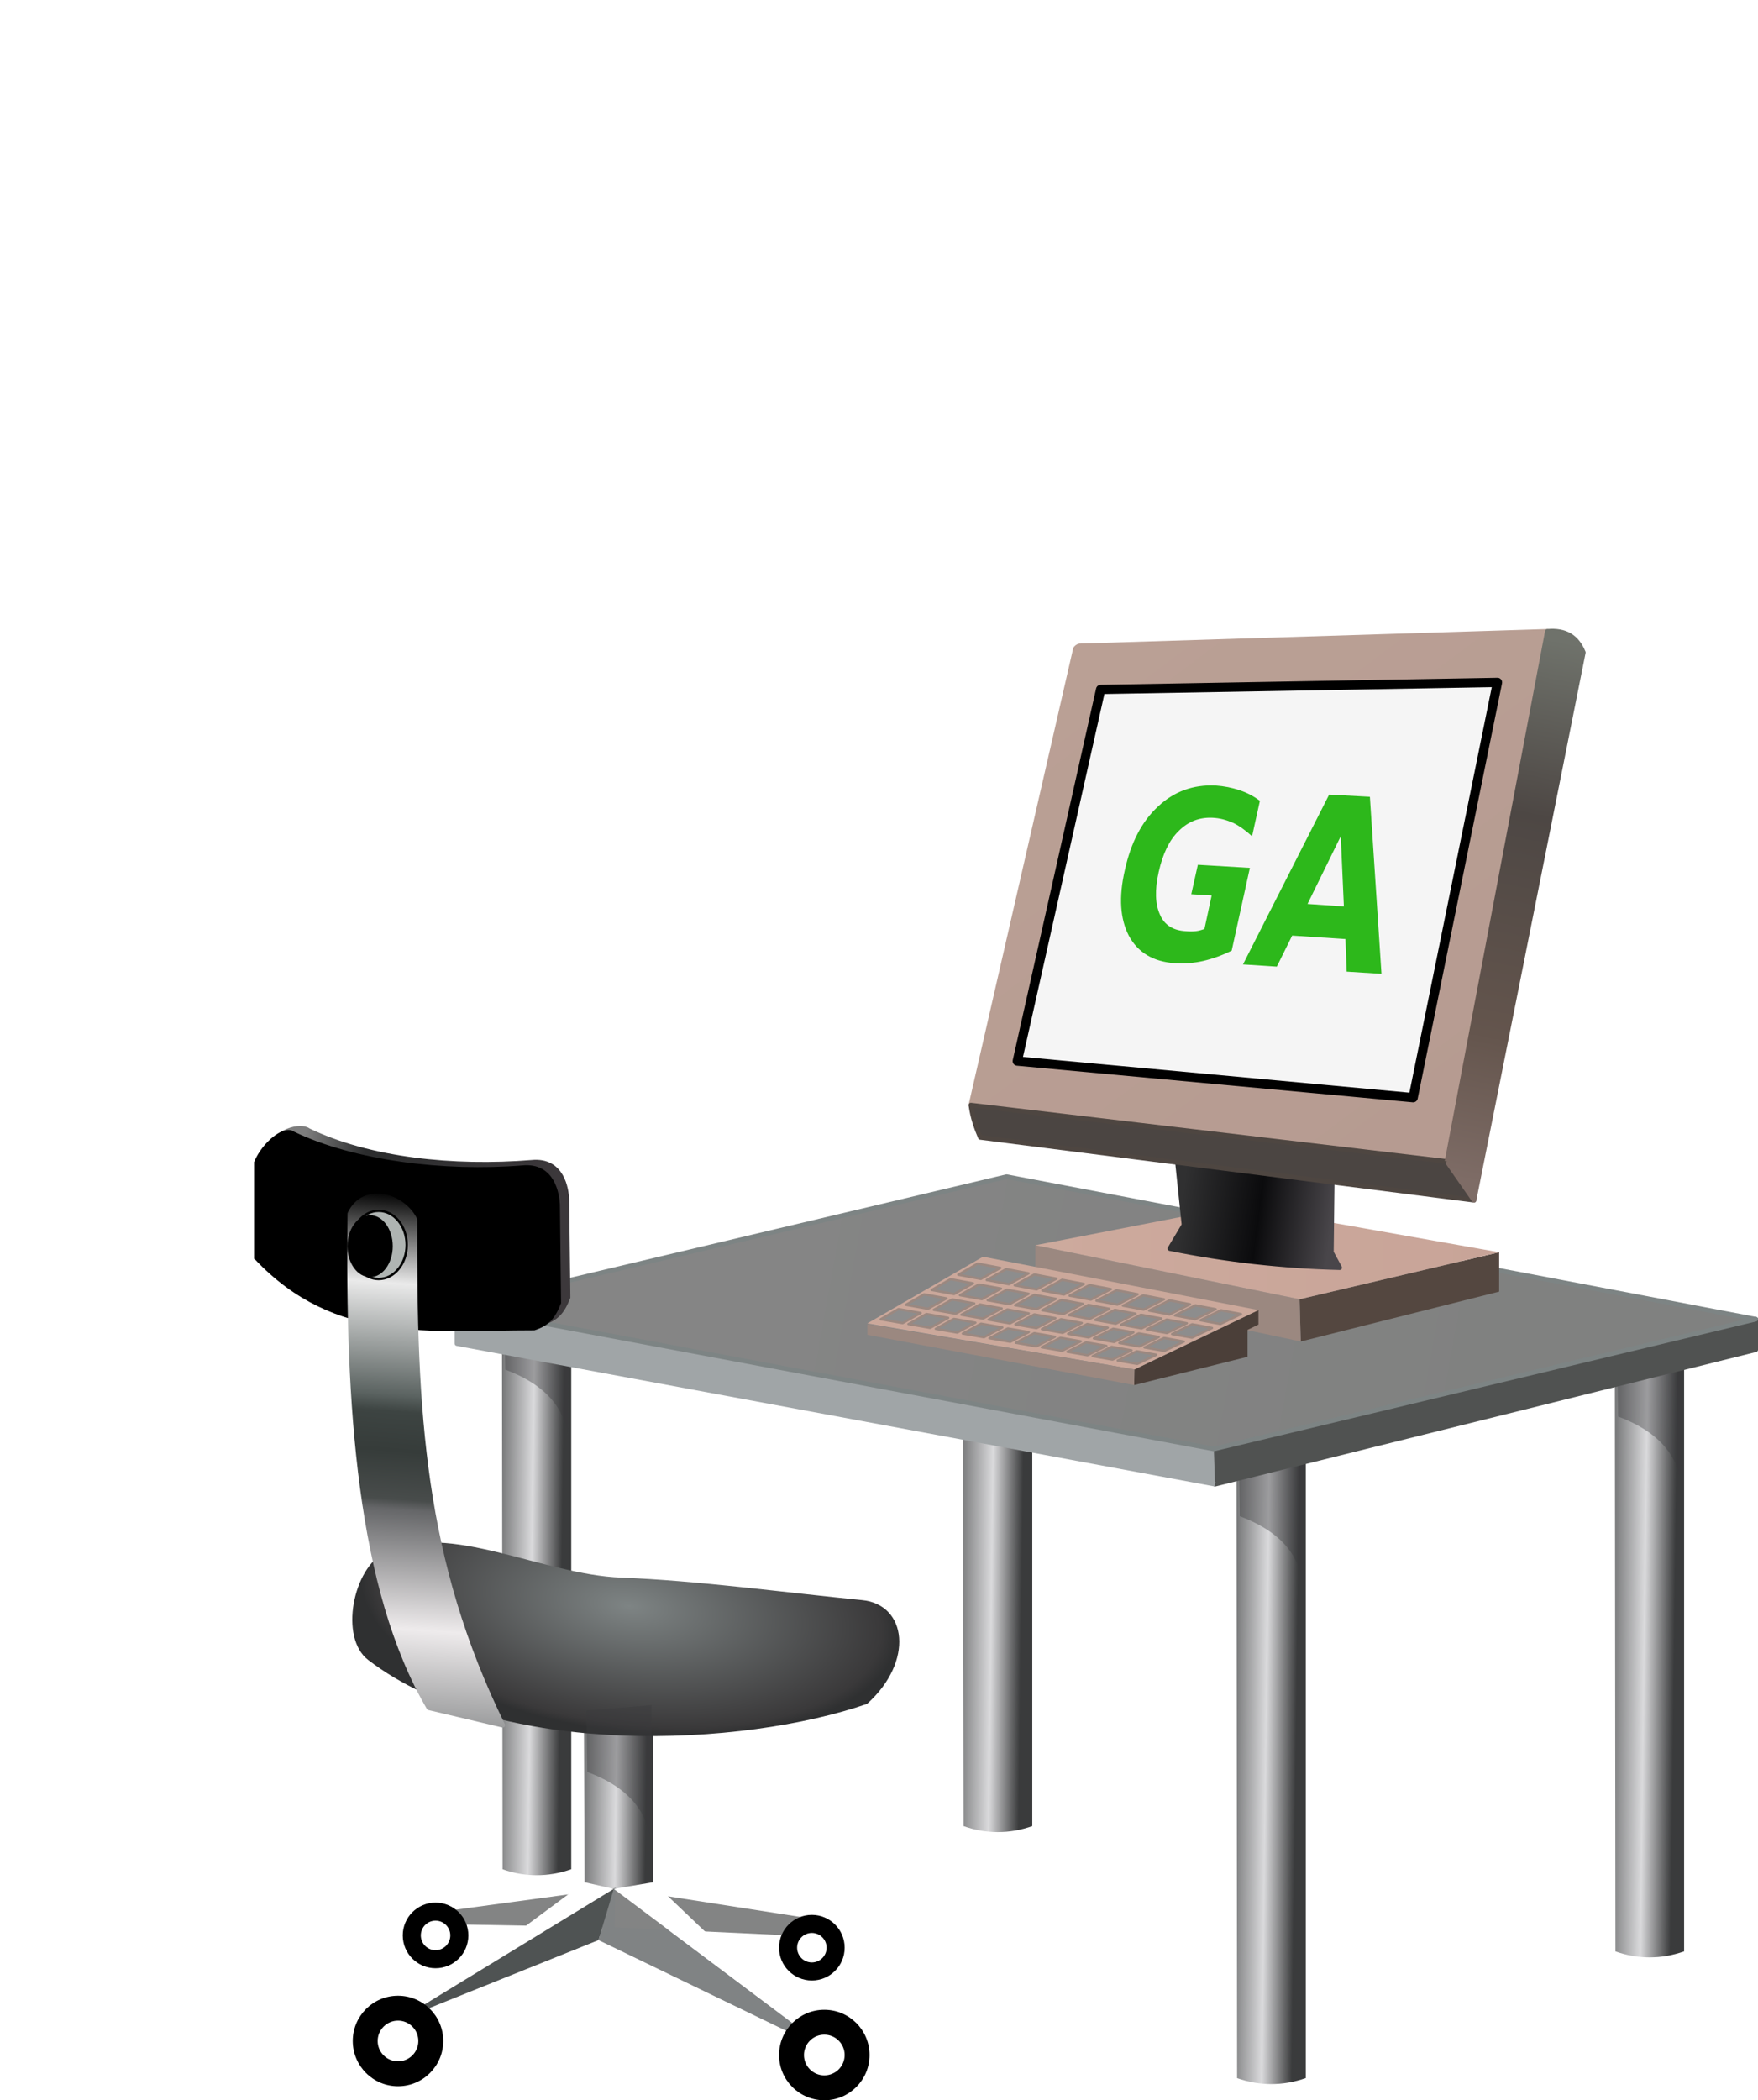 <?xml version="1.0" encoding="UTF-8" standalone="no"?>
<!-- Created with Inkscape (http://www.inkscape.org/) -->

<svg
   xmlns:dc="http://purl.org/dc/elements/1.1/"
   xmlns:cc="http://creativecommons.org/ns#"
   xmlns:rdf="http://www.w3.org/1999/02/22-rdf-syntax-ns#"
   xmlns:svg="http://www.w3.org/2000/svg"
   xmlns="http://www.w3.org/2000/svg"
   xmlns:xlink="http://www.w3.org/1999/xlink"
   xmlns:sodipodi="http://sodipodi.sourceforge.net/DTD/sodipodi-0.dtd"
   xmlns:inkscape="http://www.inkscape.org/namespaces/inkscape"
   width="106.723mm"
   height="127.486mm"
   viewBox="0 0 378.152 451.721"
   id="svg13202"
   version="1.1"
   inkscape:version="0.91pre3 r13670"
   sodipodi:docname="pc-ga.svg"
   inkscape:export-filename="C:\Users\Michal\diplomka\text\pc-ga.png"
   inkscape:export-xdpi="90"
   inkscape:export-ydpi="90">
  <sodipodi:namedview
     id="base"
     pagecolor="#ffffff"
     bordercolor="#666666"
     borderopacity="1.0"
     inkscape:pageopacity="0.0"
     inkscape:pageshadow="2"
     inkscape:zoom="0.70000001"
     inkscape:cx="117.00471"
     inkscape:cy="176.08745"
     inkscape:document-units="px"
     inkscape:current-layer="layer1"
     showgrid="false"
     inkscape:snap-smooth-nodes="true"
     inkscape:object-nodes="true"
     inkscape:snap-intersection-paths="true"
     inkscape:object-paths="true"
     inkscape:snap-global="false"
     showguides="true"
     inkscape:guide-bbox="true"
     fit-margin-top="0"
     fit-margin-left="0"
     fit-margin-right="0"
     fit-margin-bottom="0" />
  <defs
     id="defs13204">
    <linearGradient
       inkscape:collect="always"
       id="linearGradient16069">
      <stop
         style="stop-color:#cdaa9d;stop-opacity:1"
         offset="0"
         id="stop16071" />
      <stop
         style="stop-color:#c8a498;stop-opacity:1"
         offset="1"
         id="stop16073" />
    </linearGradient>
    <linearGradient
       inkscape:collect="always"
       id="linearGradient16051">
      <stop
         style="stop-color:#858585;stop-opacity:1"
         offset="0"
         id="stop16053" />
      <stop
         style="stop-color:#808180;stop-opacity:1"
         offset="1"
         id="stop16055" />
    </linearGradient>
    <linearGradient
       inkscape:collect="always"
       id="linearGradient15662">
      <stop
         style="stop-color:#6f7071;stop-opacity:1"
         offset="0"
         id="stop15664" />
      <stop
         id="stop15670"
         offset="0.531"
         style="stop-color:#dadadc;stop-opacity:1" />
      <stop
         style="stop-color:#3a3b3c;stop-opacity:1"
         offset="1"
         id="stop15666" />
    </linearGradient>
    <linearGradient
       inkscape:collect="always"
       id="linearGradient15486">
      <stop
         style="stop-color:#7e8484;stop-opacity:1"
         offset="0"
         id="stop15488" />
      <stop
         id="stop15496"
         offset="0.94"
         style="stop-color:#3a393a;stop-opacity:1" />
      <stop
         style="stop-color:#2f3031;stop-opacity:1"
         offset="1"
         id="stop15490" />
    </linearGradient>
    <linearGradient
       inkscape:collect="always"
       id="linearGradient15430">
      <stop
         style="stop-color:#000000;stop-opacity:1;"
         offset="0"
         id="stop15432" />
      <stop
         id="stop15442"
         offset="0.172"
         style="stop-color:#eaeaea;stop-opacity:1" />
      <stop
         style="stop-color:#5b6361;stop-opacity:1"
         offset="0.383"
         id="stop15444" />
      <stop
         id="stop15448"
         offset="0.415"
         style="stop-color:#3d4442;stop-opacity:1;" />
      <stop
         id="stop15446"
         offset="0.489"
         style="stop-color:#363c3a;stop-opacity:1" />
      <stop
         style="stop-color:#484c4b;stop-opacity:1;"
         offset="0.581"
         id="stop15450" />
      <stop
         id="stop15440"
         offset="0.6"
         style="stop-color:#656668;stop-opacity:1" />
      <stop
         id="stop15438"
         offset="0.826"
         style="stop-color:#eeebec;stop-opacity:1" />
      <stop
         style="stop-color:#9b9c9d;stop-opacity:1"
         offset="1"
         id="stop15434" />
    </linearGradient>
    <linearGradient
       inkscape:collect="always"
       id="linearGradient15406">
      <stop
         style="stop-color:#7e7e7e;stop-opacity:1"
         offset="0"
         id="stop15408" />
      <stop
         id="stop15414"
         offset="0.243"
         style="stop-color:#2b2c2d;stop-opacity:1" />
      <stop
         style="stop-color:#3c383b;stop-opacity:1"
         offset="1"
         id="stop15410" />
    </linearGradient>
    <linearGradient
       id="linearGradient14256"
       inkscape:collect="always">
      <stop
         id="stop14258"
         offset="0"
         style="stop-color:#f0745e;stop-opacity:1" />
      <stop
         style="stop-color:#f3d6cb;stop-opacity:1"
         offset="0.358"
         id="stop14260" />
      <stop
         id="stop14262"
         offset="1"
         style="stop-color:#e14936;stop-opacity:1" />
    </linearGradient>
    <linearGradient
       inkscape:collect="always"
       id="linearGradient14240">
      <stop
         style="stop-color:#d9e89d;stop-opacity:1"
         offset="0"
         id="stop14242" />
      <stop
         id="stop14244"
         offset="0.358"
         style="stop-color:#fefefd;stop-opacity:1" />
      <stop
         style="stop-color:#6d963a;stop-opacity:1"
         offset="1"
         id="stop14246" />
    </linearGradient>
    <linearGradient
       inkscape:collect="always"
       id="linearGradient14145">
      <stop
         style="stop-color:#8fd2f6;stop-opacity:1"
         offset="0"
         id="stop14147" />
      <stop
         id="stop14149"
         offset="0.358"
         style="stop-color:#d9eaf2;stop-opacity:1" />
      <stop
         style="stop-color:#2980be;stop-opacity:1"
         offset="1"
         id="stop14151" />
    </linearGradient>
    <linearGradient
       id="linearGradient14100"
       inkscape:collect="always">
      <stop
         id="stop14102"
         offset="0"
         style="stop-color:#fca941;stop-opacity:1" />
      <stop
         style="stop-color:#f9ebcc;stop-opacity:1"
         offset="0.358"
         id="stop14104" />
      <stop
         id="stop14106"
         offset="1"
         style="stop-color:#f69c33;stop-opacity:1" />
    </linearGradient>
    <linearGradient
       inkscape:collect="always"
       id="linearGradient13834">
      <stop
         style="stop-color:#baa095;stop-opacity:1"
         offset="0"
         id="stop13836" />
      <stop
         style="stop-color:#b69b91;stop-opacity:1"
         offset="1"
         id="stop13838" />
    </linearGradient>
    <linearGradient
       inkscape:collect="always"
       id="linearGradient13816">
      <stop
         style="stop-color:#303031;stop-opacity:1"
         offset="0"
         id="stop13818" />
      <stop
         id="stop13824"
         offset="0.516"
         style="stop-color:#0b0b0d;stop-opacity:1" />
      <stop
         style="stop-color:#49464a;stop-opacity:1"
         offset="1"
         id="stop13820" />
    </linearGradient>
    <linearGradient
       inkscape:collect="always"
       id="linearGradient13794">
      <stop
         style="stop-color:#6f726b;stop-opacity:1"
         offset="0"
         id="stop13796" />
      <stop
         id="stop13802"
         offset="0.323"
         style="stop-color:#4d4744;stop-opacity:1" />
      <stop
         style="stop-color:#64554d;stop-opacity:1"
         offset="0.731"
         id="stop13804" />
      <stop
         style="stop-color:#7e6c66;stop-opacity:1"
         offset="1"
         id="stop13798" />
    </linearGradient>
    <linearGradient
       inkscape:collect="always"
       xlink:href="#linearGradient13794"
       id="linearGradient13800"
       x1="478.683"
       y1="353.764"
       x2="455.997"
       y2="469.38"
       gradientUnits="userSpaceOnUse"
       gradientTransform="translate(-20,0)" />
    <linearGradient
       inkscape:collect="always"
       xlink:href="#linearGradient13794"
       id="linearGradient13812"
       x1="478.683"
       y1="353.764"
       x2="455.997"
       y2="469.38"
       gradientUnits="userSpaceOnUse"
       gradientTransform="translate(-20,0)" />
    <linearGradient
       inkscape:collect="always"
       xlink:href="#linearGradient13816"
       id="linearGradient13822"
       x1="336.274"
       y1="474.325"
       x2="368.559"
       y2="478.638"
       gradientUnits="userSpaceOnUse"
       gradientTransform="translate(40,0)" />
    <linearGradient
       inkscape:collect="always"
       xlink:href="#linearGradient13816"
       id="linearGradient13832"
       x1="376.274"
       y1="474.325"
       x2="408.559"
       y2="478.638"
       gradientUnits="userSpaceOnUse" />
    <linearGradient
       inkscape:collect="always"
       xlink:href="#linearGradient13834"
       id="linearGradient13840"
       x1="473.685"
       y1="356.557"
       x2="551.961"
       y2="461.107"
       gradientUnits="userSpaceOnUse"
       gradientTransform="translate(-120,0)" />
    <linearGradient
       inkscape:collect="always"
       xlink:href="#linearGradient13834"
       id="linearGradient13848"
       x1="473.685"
       y1="356.557"
       x2="551.961"
       y2="461.107"
       gradientUnits="userSpaceOnUse"
       gradientTransform="translate(-120,0)" />
    <linearGradient
       inkscape:collect="always"
       xlink:href="#linearGradient14145"
       id="linearGradient14336"
       x1="245.499"
       y1="232.943"
       x2="245.499"
       y2="241.559"
       gradientUnits="userSpaceOnUse"
       gradientTransform="translate(20,4.7244096e-6)" />
    <linearGradient
       inkscape:collect="always"
       xlink:href="#linearGradient14145"
       id="linearGradient14376"
       x1="245.499"
       y1="232.943"
       x2="245.499"
       y2="241.559"
       gradientUnits="userSpaceOnUse"
       gradientTransform="translate(20,4.7244096e-6)" />
    <linearGradient
       inkscape:collect="always"
       xlink:href="#linearGradient14145"
       id="linearGradient14455"
       gradientUnits="userSpaceOnUse"
       gradientTransform="translate(-20,0)"
       x1="245.499"
       y1="232.943"
       x2="245.499"
       y2="241.559" />
    <linearGradient
       inkscape:collect="always"
       xlink:href="#linearGradient14100"
       id="linearGradient14457"
       gradientUnits="userSpaceOnUse"
       gradientTransform="translate(20,4.7244096e-6)"
       x1="245.499"
       y1="232.943"
       x2="245.499"
       y2="241.559" />
    <linearGradient
       inkscape:collect="always"
       xlink:href="#linearGradient14145"
       id="linearGradient14536"
       gradientUnits="userSpaceOnUse"
       gradientTransform="translate(-20,0)"
       x1="245.499"
       y1="232.943"
       x2="245.499"
       y2="241.559" />
    <linearGradient
       inkscape:collect="always"
       xlink:href="#linearGradient14100"
       id="linearGradient14538"
       gradientUnits="userSpaceOnUse"
       gradientTransform="translate(20,4.7244096e-6)"
       x1="245.499"
       y1="232.943"
       x2="245.499"
       y2="241.559" />
    <linearGradient
       inkscape:collect="always"
       xlink:href="#linearGradient14100"
       id="linearGradient14631"
       gradientUnits="userSpaceOnUse"
       gradientTransform="translate(-20,0)"
       x1="245.499"
       y1="232.943"
       x2="245.499"
       y2="241.559" />
    <linearGradient
       inkscape:collect="always"
       xlink:href="#linearGradient14145"
       id="linearGradient14633"
       gradientUnits="userSpaceOnUse"
       gradientTransform="translate(20,4.7244096e-6)"
       x1="245.499"
       y1="232.943"
       x2="245.499"
       y2="241.559" />
    <linearGradient
       inkscape:collect="always"
       xlink:href="#linearGradient14256"
       id="linearGradient14712"
       gradientUnits="userSpaceOnUse"
       gradientTransform="translate(-20,0)"
       x1="245.499"
       y1="232.943"
       x2="245.499"
       y2="241.559" />
    <linearGradient
       inkscape:collect="always"
       xlink:href="#linearGradient14240"
       id="linearGradient14714"
       gradientUnits="userSpaceOnUse"
       gradientTransform="translate(20,4.7244096e-6)"
       x1="245.499"
       y1="232.943"
       x2="245.499"
       y2="241.559" />
    <linearGradient
       inkscape:collect="always"
       xlink:href="#linearGradient14256"
       id="linearGradient14793"
       gradientUnits="userSpaceOnUse"
       gradientTransform="translate(-20,0)"
       x1="245.499"
       y1="232.943"
       x2="245.499"
       y2="241.559" />
    <linearGradient
       inkscape:collect="always"
       xlink:href="#linearGradient14240"
       id="linearGradient14795"
       gradientUnits="userSpaceOnUse"
       gradientTransform="translate(20,4.7244096e-6)"
       x1="245.499"
       y1="232.943"
       x2="245.499"
       y2="241.559" />
    <linearGradient
       inkscape:collect="always"
       xlink:href="#linearGradient14100"
       id="linearGradient14874"
       gradientUnits="userSpaceOnUse"
       gradientTransform="translate(-20,0)"
       x1="245.499"
       y1="232.943"
       x2="245.499"
       y2="241.559" />
    <linearGradient
       inkscape:collect="always"
       xlink:href="#linearGradient14145"
       id="linearGradient14876"
       gradientUnits="userSpaceOnUse"
       gradientTransform="translate(20,4.7244096e-6)"
       x1="245.499"
       y1="232.943"
       x2="245.499"
       y2="241.559" />
    <linearGradient
       inkscape:collect="always"
       xlink:href="#linearGradient14240"
       id="linearGradient14955"
       gradientUnits="userSpaceOnUse"
       gradientTransform="translate(-20,0)"
       x1="245.499"
       y1="232.943"
       x2="245.499"
       y2="241.559" />
    <linearGradient
       inkscape:collect="always"
       xlink:href="#linearGradient14256"
       id="linearGradient14957"
       gradientUnits="userSpaceOnUse"
       gradientTransform="translate(20,4.7244096e-6)"
       x1="245.499"
       y1="232.943"
       x2="245.499"
       y2="241.559" />
    <linearGradient
       inkscape:collect="always"
       xlink:href="#linearGradient14145"
       id="linearGradient15036"
       gradientUnits="userSpaceOnUse"
       gradientTransform="translate(-20,0)"
       x1="245.499"
       y1="232.943"
       x2="245.499"
       y2="241.559" />
    <linearGradient
       inkscape:collect="always"
       xlink:href="#linearGradient14100"
       id="linearGradient15038"
       gradientUnits="userSpaceOnUse"
       gradientTransform="translate(20,4.7244096e-6)"
       x1="245.499"
       y1="232.943"
       x2="245.499"
       y2="241.559" />
    <linearGradient
       inkscape:collect="always"
       xlink:href="#linearGradient14256"
       id="linearGradient15117"
       gradientUnits="userSpaceOnUse"
       gradientTransform="translate(-20,0)"
       x1="245.499"
       y1="232.943"
       x2="245.499"
       y2="241.559" />
    <linearGradient
       inkscape:collect="always"
       xlink:href="#linearGradient14240"
       id="linearGradient15119"
       gradientUnits="userSpaceOnUse"
       gradientTransform="translate(20,4.7244096e-6)"
       x1="245.499"
       y1="232.943"
       x2="245.499"
       y2="241.559" />
    <linearGradient
       inkscape:collect="always"
       xlink:href="#linearGradient15406"
       id="linearGradient15412"
       x1="185.779"
       y1="475.472"
       x2="240.023"
       y2="486.812"
       gradientUnits="userSpaceOnUse"
       gradientTransform="translate(0,-20)" />
    <linearGradient
       inkscape:collect="always"
       xlink:href="#linearGradient15406"
       id="linearGradient15422"
       x1="185.779"
       y1="475.472"
       x2="240.023"
       y2="486.812"
       gradientUnits="userSpaceOnUse"
       gradientTransform="translate(0,-20)" />
    <linearGradient
       inkscape:collect="always"
       xlink:href="#linearGradient15430"
       id="linearGradient15436"
       x1="189.442"
       y1="468.594"
       x2="181.231"
       y2="581.478"
       gradientUnits="userSpaceOnUse"
       gradientTransform="translate(20,0)" />
    <linearGradient
       inkscape:collect="always"
       xlink:href="#linearGradient15430"
       id="linearGradient15458"
       x1="209.442"
       y1="468.594"
       x2="201.231"
       y2="581.478"
       gradientUnits="userSpaceOnUse" />
    <radialGradient
       inkscape:collect="always"
       xlink:href="#linearGradient15486"
       id="radialGradient15494"
       cx="255.256"
       cy="583.979"
       fx="255.256"
       fy="583.979"
       r="59.294"
       gradientTransform="matrix(-0.971,-0.126,0.059,-0.452,468.849,853.366)"
       gradientUnits="userSpaceOnUse" />
    <linearGradient
       inkscape:collect="always"
       xlink:href="#linearGradient14145"
       id="linearGradient15645"
       gradientUnits="userSpaceOnUse"
       gradientTransform="translate(-20,0)"
       x1="245.499"
       y1="232.943"
       x2="245.499"
       y2="241.559" />
    <linearGradient
       inkscape:collect="always"
       xlink:href="#linearGradient14100"
       id="linearGradient15647"
       gradientUnits="userSpaceOnUse"
       gradientTransform="translate(20,4.7244096e-6)"
       x1="245.499"
       y1="232.943"
       x2="245.499"
       y2="241.559" />
    <linearGradient
       inkscape:collect="always"
       xlink:href="#linearGradient15662"
       id="linearGradient15668"
       x1="265.218"
       y1="598.757"
       x2="279.066"
       y2="598.934"
       gradientUnits="userSpaceOnUse"
       gradientTransform="matrix(1,0,0,1.009,-20,-5.428)" />
    <filter
       inkscape:collect="always"
       style="color-interpolation-filters:sRGB"
       id="filter15837"
       x="-0.113"
       width="1.225"
       y="-0.058"
       height="1.117">
      <feGaussianBlur
         inkscape:collect="always"
         stdDeviation="0.683"
         id="feGaussianBlur15839" />
    </filter>
    <filter
       inkscape:collect="always"
       style="color-interpolation-filters:sRGB"
       id="filter15837-4"
       x="-0.113"
       width="1.225"
       y="-0.058"
       height="1.117">
      <feGaussianBlur
         inkscape:collect="always"
         stdDeviation="0.683"
         id="feGaussianBlur15839-6" />
    </filter>
    <linearGradient
       inkscape:collect="always"
       xlink:href="#linearGradient15662"
       id="linearGradient15668-5"
       x1="265.218"
       y1="598.757"
       x2="279.066"
       y2="598.934"
       gradientUnits="userSpaceOnUse"
       gradientTransform="matrix(1,0,0,1.009,120.357,-60.428)" />
    <filter
       inkscape:collect="always"
       style="color-interpolation-filters:sRGB"
       id="filter15837-4-5"
       x="-0.113"
       width="1.225"
       y="-0.058"
       height="1.117">
      <feGaussianBlur
         inkscape:collect="always"
         stdDeviation="0.683"
         id="feGaussianBlur15839-6-3" />
    </filter>
    <linearGradient
       inkscape:collect="always"
       xlink:href="#linearGradient15662"
       id="linearGradient15943"
       gradientUnits="userSpaceOnUse"
       gradientTransform="matrix(1,0,0,1.009,120.357,-60.428)"
       x1="265.218"
       y1="598.757"
       x2="279.066"
       y2="598.934" />
    <linearGradient
       inkscape:collect="always"
       xlink:href="#linearGradient15662"
       id="linearGradient15982"
       gradientUnits="userSpaceOnUse"
       gradientTransform="matrix(1,0,0,1.009,120.862,-59.923)"
       x1="265.218"
       y1="598.757"
       x2="279.066"
       y2="598.934" />
    <filter
       inkscape:collect="always"
       style="color-interpolation-filters:sRGB"
       id="filter15837-4-7"
       x="-0.113"
       width="1.225"
       y="-0.058"
       height="1.117">
      <feGaussianBlur
         inkscape:collect="always"
         stdDeviation="0.683"
         id="feGaussianBlur15839-6-4" />
    </filter>
    <linearGradient
       inkscape:collect="always"
       xlink:href="#linearGradient15662"
       id="linearGradient16021"
       gradientUnits="userSpaceOnUse"
       gradientTransform="matrix(1,0,0,1.009,120.357,-60.428)"
       x1="265.218"
       y1="598.757"
       x2="279.066"
       y2="598.934" />
    <linearGradient
       inkscape:collect="always"
       xlink:href="#linearGradient16051"
       id="linearGradient16057"
       x1="283.527"
       y1="397.451"
       x2="448.466"
       y2="427.317"
       gradientUnits="userSpaceOnUse"
       gradientTransform="translate(0,80)" />
    <linearGradient
       inkscape:collect="always"
       xlink:href="#linearGradient16069"
       id="linearGradient16075"
       x1="342.821"
       y1="461.184"
       x2="442.573"
       y2="461.184"
       gradientUnits="userSpaceOnUse"
       gradientTransform="translate(0,20)" />
    <filter
       inkscape:collect="always"
       style="color-interpolation-filters:sRGB"
       id="filter16169-7-8"
       x="-0.049"
       width="1.098"
       y="-0.143"
       height="1.286">
      <feGaussianBlur
         inkscape:collect="always"
         stdDeviation="0.09"
         id="feGaussianBlur16171-1-3" />
    </filter>
    <filter
       inkscape:collect="always"
       style="color-interpolation-filters:sRGB"
       id="filter16169-7-8-6"
       x="-0.049"
       width="1.098"
       y="-0.143"
       height="1.286">
      <feGaussianBlur
         inkscape:collect="always"
         stdDeviation="0.09"
         id="feGaussianBlur16171-1-3-9" />
    </filter>
    <filter
       inkscape:collect="always"
       style="color-interpolation-filters:sRGB"
       id="filter16169-7-8-5"
       x="-0.049"
       width="1.098"
       y="-0.143"
       height="1.286">
      <feGaussianBlur
         inkscape:collect="always"
         stdDeviation="0.09"
         id="feGaussianBlur16171-1-3-4" />
    </filter>
    <filter
       inkscape:collect="always"
       style="color-interpolation-filters:sRGB"
       id="filter16169-7-8-5-2"
       x="-0.049"
       width="1.098"
       y="-0.143"
       height="1.286">
      <feGaussianBlur
         inkscape:collect="always"
         stdDeviation="0.09"
         id="feGaussianBlur16171-1-3-4-5" />
    </filter>
    <filter
       inkscape:collect="always"
       style="color-interpolation-filters:sRGB"
       id="filter16169-7-8-6-4"
       x="-0.049"
       width="1.098"
       y="-0.143"
       height="1.286">
      <feGaussianBlur
         inkscape:collect="always"
         stdDeviation="0.09"
         id="feGaussianBlur16171-1-3-9-1" />
    </filter>
    <filter
       inkscape:collect="always"
       style="color-interpolation-filters:sRGB"
       id="filter16169-7-8-60"
       x="-0.049"
       width="1.098"
       y="-0.143"
       height="1.286">
      <feGaussianBlur
         inkscape:collect="always"
         stdDeviation="0.09"
         id="feGaussianBlur16171-1-3-3" />
    </filter>
    <filter
       inkscape:collect="always"
       style="color-interpolation-filters:sRGB"
       id="filter16169-7-8-5-2-3"
       x="-0.049"
       width="1.098"
       y="-0.143"
       height="1.286">
      <feGaussianBlur
         inkscape:collect="always"
         stdDeviation="0.09"
         id="feGaussianBlur16171-1-3-4-5-6" />
    </filter>
    <filter
       inkscape:collect="always"
       style="color-interpolation-filters:sRGB"
       id="filter16169-7-8-6-4-8"
       x="-0.049"
       width="1.098"
       y="-0.143"
       height="1.286">
      <feGaussianBlur
         inkscape:collect="always"
         stdDeviation="0.09"
         id="feGaussianBlur16171-1-3-9-1-2" />
    </filter>
    <filter
       inkscape:collect="always"
       style="color-interpolation-filters:sRGB"
       id="filter16169-7-8-5-6"
       x="-0.049"
       width="1.098"
       y="-0.143"
       height="1.286">
      <feGaussianBlur
         inkscape:collect="always"
         stdDeviation="0.09"
         id="feGaussianBlur16171-1-3-4-0" />
    </filter>
    <filter
       inkscape:collect="always"
       style="color-interpolation-filters:sRGB"
       id="filter16169-7-8-6-43"
       x="-0.049"
       width="1.098"
       y="-0.143"
       height="1.286">
      <feGaussianBlur
         inkscape:collect="always"
         stdDeviation="0.09"
         id="feGaussianBlur16171-1-3-9-8" />
    </filter>
    <filter
       inkscape:collect="always"
       style="color-interpolation-filters:sRGB"
       id="filter16169-7-8-5-2-3-3"
       x="-0.049"
       width="1.098"
       y="-0.143"
       height="1.286">
      <feGaussianBlur
         inkscape:collect="always"
         stdDeviation="0.09"
         id="feGaussianBlur16171-1-3-4-5-6-8" />
    </filter>
    <filter
       inkscape:collect="always"
       style="color-interpolation-filters:sRGB"
       id="filter16169-7-8-6-4-8-6"
       x="-0.049"
       width="1.098"
       y="-0.143"
       height="1.286">
      <feGaussianBlur
         inkscape:collect="always"
         stdDeviation="0.09"
         id="feGaussianBlur16171-1-3-9-1-2-80" />
    </filter>
    <filter
       inkscape:collect="always"
       style="color-interpolation-filters:sRGB"
       id="filter16169-7-8-5-6-8"
       x="-0.049"
       width="1.098"
       y="-0.143"
       height="1.286">
      <feGaussianBlur
         inkscape:collect="always"
         stdDeviation="0.09"
         id="feGaussianBlur16171-1-3-4-0-71" />
    </filter>
    <filter
       inkscape:collect="always"
       style="color-interpolation-filters:sRGB"
       id="filter16169-7-8-6-43-2"
       x="-0.049"
       width="1.098"
       y="-0.143"
       height="1.286">
      <feGaussianBlur
         inkscape:collect="always"
         stdDeviation="0.09"
         id="feGaussianBlur16171-1-3-9-8-7" />
    </filter>
    <filter
       inkscape:collect="always"
       style="color-interpolation-filters:sRGB"
       id="filter16169-7-8-5-2-2"
       x="-0.049"
       width="1.098"
       y="-0.143"
       height="1.286">
      <feGaussianBlur
         inkscape:collect="always"
         stdDeviation="0.09"
         id="feGaussianBlur16171-1-3-4-5-5" />
    </filter>
    <filter
       inkscape:collect="always"
       style="color-interpolation-filters:sRGB"
       id="filter16169-7-8-6-4-6"
       x="-0.049"
       width="1.098"
       y="-0.143"
       height="1.286">
      <feGaussianBlur
         inkscape:collect="always"
         stdDeviation="0.09"
         id="feGaussianBlur16171-1-3-9-1-4" />
    </filter>
    <filter
       inkscape:collect="always"
       style="color-interpolation-filters:sRGB"
       id="filter16169-7-8-60-0"
       x="-0.049"
       width="1.098"
       y="-0.143"
       height="1.286">
      <feGaussianBlur
         inkscape:collect="always"
         stdDeviation="0.09"
         id="feGaussianBlur16171-1-3-3-2" />
    </filter>
    <filter
       inkscape:collect="always"
       style="color-interpolation-filters:sRGB"
       id="filter16169-7-8-5-4"
       x="-0.049"
       width="1.098"
       y="-0.143"
       height="1.286">
      <feGaussianBlur
         inkscape:collect="always"
         stdDeviation="0.09"
         id="feGaussianBlur16171-1-3-4-4" />
    </filter>
    <filter
       inkscape:collect="always"
       style="color-interpolation-filters:sRGB"
       id="filter16169-7-8-6-0"
       x="-0.049"
       width="1.098"
       y="-0.143"
       height="1.286">
      <feGaussianBlur
         inkscape:collect="always"
         stdDeviation="0.09"
         id="feGaussianBlur16171-1-3-9-6" />
    </filter>
    <filter
       inkscape:collect="always"
       style="color-interpolation-filters:sRGB"
       id="filter16169-7-8-3"
       x="-0.049"
       width="1.098"
       y="-0.143"
       height="1.286">
      <feGaussianBlur
         inkscape:collect="always"
         stdDeviation="0.09"
         id="feGaussianBlur16171-1-3-98" />
    </filter>
    <filter
       inkscape:collect="always"
       style="color-interpolation-filters:sRGB"
       id="filter16169-7-8-5-2-3-5"
       x="-0.049"
       width="1.098"
       y="-0.143"
       height="1.286">
      <feGaussianBlur
         inkscape:collect="always"
         stdDeviation="0.09"
         id="feGaussianBlur16171-1-3-4-5-6-7" />
    </filter>
    <filter
       inkscape:collect="always"
       style="color-interpolation-filters:sRGB"
       id="filter16169-7-8-6-4-8-7"
       x="-0.049"
       width="1.098"
       y="-0.143"
       height="1.286">
      <feGaussianBlur
         inkscape:collect="always"
         stdDeviation="0.09"
         id="feGaussianBlur16171-1-3-9-1-2-0" />
    </filter>
    <filter
       inkscape:collect="always"
       style="color-interpolation-filters:sRGB"
       id="filter16169-7-8-5-6-1"
       x="-0.049"
       width="1.098"
       y="-0.143"
       height="1.286">
      <feGaussianBlur
         inkscape:collect="always"
         stdDeviation="0.09"
         id="feGaussianBlur16171-1-3-4-0-5" />
    </filter>
    <filter
       inkscape:collect="always"
       style="color-interpolation-filters:sRGB"
       id="filter16169-7-8-6-43-55"
       x="-0.049"
       width="1.098"
       y="-0.143"
       height="1.286">
      <feGaussianBlur
         inkscape:collect="always"
         stdDeviation="0.09"
         id="feGaussianBlur16171-1-3-9-8-1" />
    </filter>
    <filter
       inkscape:collect="always"
       style="color-interpolation-filters:sRGB"
       id="filter16169-7-8-5-2-4"
       x="-0.049"
       width="1.098"
       y="-0.143"
       height="1.286">
      <feGaussianBlur
         inkscape:collect="always"
         stdDeviation="0.09"
         id="feGaussianBlur16171-1-3-4-5-9" />
    </filter>
    <filter
       inkscape:collect="always"
       style="color-interpolation-filters:sRGB"
       id="filter16169-7-8-6-4-7"
       x="-0.049"
       width="1.098"
       y="-0.143"
       height="1.286">
      <feGaussianBlur
         inkscape:collect="always"
         stdDeviation="0.09"
         id="feGaussianBlur16171-1-3-9-1-0" />
    </filter>
    <filter
       inkscape:collect="always"
       style="color-interpolation-filters:sRGB"
       id="filter16169-7-8-60-2"
       x="-0.049"
       width="1.098"
       y="-0.143"
       height="1.286">
      <feGaussianBlur
         inkscape:collect="always"
         stdDeviation="0.09"
         id="feGaussianBlur16171-1-3-3-57" />
    </filter>
    <filter
       inkscape:collect="always"
       style="color-interpolation-filters:sRGB"
       id="filter16169-7-8-5-29"
       x="-0.049"
       width="1.098"
       y="-0.143"
       height="1.286">
      <feGaussianBlur
         inkscape:collect="always"
         stdDeviation="0.09"
         id="feGaussianBlur16171-1-3-4-9" />
    </filter>
    <filter
       inkscape:collect="always"
       style="color-interpolation-filters:sRGB"
       id="filter16169-7-8-6-6"
       x="-0.049"
       width="1.098"
       y="-0.143"
       height="1.286">
      <feGaussianBlur
         inkscape:collect="always"
         stdDeviation="0.09"
         id="feGaussianBlur16171-1-3-9-88" />
    </filter>
    <filter
       inkscape:collect="always"
       style="color-interpolation-filters:sRGB"
       id="filter16169-7-8-34"
       x="-0.049"
       width="1.098"
       y="-0.143"
       height="1.286">
      <feGaussianBlur
         inkscape:collect="always"
         stdDeviation="0.09"
         id="feGaussianBlur16171-1-3-2" />
    </filter>
    <filter
       inkscape:collect="always"
       style="color-interpolation-filters:sRGB"
       id="filter16169-7-8-5-2-3-9"
       x="-0.049"
       width="1.098"
       y="-0.143"
       height="1.286">
      <feGaussianBlur
         inkscape:collect="always"
         stdDeviation="0.09"
         id="feGaussianBlur16171-1-3-4-5-6-6" />
    </filter>
    <filter
       inkscape:collect="always"
       style="color-interpolation-filters:sRGB"
       id="filter16169-7-8-6-4-8-8"
       x="-0.049"
       width="1.098"
       y="-0.143"
       height="1.286">
      <feGaussianBlur
         inkscape:collect="always"
         stdDeviation="0.09"
         id="feGaussianBlur16171-1-3-9-1-2-5" />
    </filter>
    <filter
       inkscape:collect="always"
       style="color-interpolation-filters:sRGB"
       id="filter16169-7-8-5-6-2"
       x="-0.049"
       width="1.098"
       y="-0.143"
       height="1.286">
      <feGaussianBlur
         inkscape:collect="always"
         stdDeviation="0.09"
         id="feGaussianBlur16171-1-3-4-0-0" />
    </filter>
    <filter
       inkscape:collect="always"
       style="color-interpolation-filters:sRGB"
       id="filter16169-7-8-6-43-3"
       x="-0.049"
       width="1.098"
       y="-0.143"
       height="1.286">
      <feGaussianBlur
         inkscape:collect="always"
         stdDeviation="0.09"
         id="feGaussianBlur16171-1-3-9-8-9" />
    </filter>
    <filter
       inkscape:collect="always"
       style="color-interpolation-filters:sRGB"
       id="filter16169-7-8-5-2-7"
       x="-0.049"
       width="1.098"
       y="-0.143"
       height="1.286">
      <feGaussianBlur
         inkscape:collect="always"
         stdDeviation="0.09"
         id="feGaussianBlur16171-1-3-4-5-8" />
    </filter>
    <filter
       inkscape:collect="always"
       style="color-interpolation-filters:sRGB"
       id="filter16169-7-8-6-4-67"
       x="-0.049"
       width="1.098"
       y="-0.143"
       height="1.286">
      <feGaussianBlur
         inkscape:collect="always"
         stdDeviation="0.09"
         id="feGaussianBlur16171-1-3-9-1-91" />
    </filter>
    <filter
       inkscape:collect="always"
       style="color-interpolation-filters:sRGB"
       id="filter16169-7-8-60-83"
       x="-0.049"
       width="1.098"
       y="-0.143"
       height="1.286">
      <feGaussianBlur
         inkscape:collect="always"
         stdDeviation="0.09"
         id="feGaussianBlur16171-1-3-3-29" />
    </filter>
    <filter
       inkscape:collect="always"
       style="color-interpolation-filters:sRGB"
       id="filter16169-7-8-5-9"
       x="-0.049"
       width="1.098"
       y="-0.143"
       height="1.286">
      <feGaussianBlur
         inkscape:collect="always"
         stdDeviation="0.09"
         id="feGaussianBlur16171-1-3-4-57" />
    </filter>
    <filter
       inkscape:collect="always"
       style="color-interpolation-filters:sRGB"
       id="filter16169-7-8-6-63"
       x="-0.049"
       width="1.098"
       y="-0.143"
       height="1.286">
      <feGaussianBlur
         inkscape:collect="always"
         stdDeviation="0.09"
         id="feGaussianBlur16171-1-3-9-5" />
    </filter>
    <filter
       inkscape:collect="always"
       style="color-interpolation-filters:sRGB"
       id="filter16169-7-8-9"
       x="-0.049"
       width="1.098"
       y="-0.143"
       height="1.286">
      <feGaussianBlur
         inkscape:collect="always"
         stdDeviation="0.09"
         id="feGaussianBlur16171-1-3-1" />
    </filter>
    <clipPath
       clipPathUnits="userSpaceOnUse"
       id="clipPath19936">
      <path
         d="m 139.57,233.371 231.95,0 13.011,-121.332 C 382.852,91.34 382.07,90.672 369.879,81.449 354.84,72.551 336.68,67.859 320.121,64.461 278.629,56.059 232.73,56.102 177.422,74.699 159.379,80.359 151.328,105.238 152.539,115.441 l -12.969,117.93 z"
         id="path19938"
         inkscape:connector-curvature="0" />
    </clipPath>
    <linearGradient
       x1="282.822"
       y1="567.188"
       x2="513.764"
       y2="567.188"
       gradientUnits="userSpaceOnUse"
       gradientTransform="matrix(1.069,0,0,-1.069,-163.738,752.543)"
       spreadMethod="pad"
       id="linearGradient19940">
      <stop
         style="stop-opacity:1;stop-color:#000000"
         offset="0"
         id="stop19942" />
      <stop
         style="stop-opacity:1;stop-color:#383838"
         offset="0.769"
         id="stop19944" />
      <stop
         style="stop-opacity:1;stop-color:#262626"
         offset="0.914"
         id="stop19946" />
      <stop
         style="stop-opacity:1;stop-color:#000000"
         offset="1"
         id="stop19948" />
    </linearGradient>
    <clipPath
       clipPathUnits="userSpaceOnUse"
       id="clipPath19956">
      <path
         d="M 0,0 520,0 520,290 0,290 0,0 Z"
         id="path19958"
         inkscape:connector-curvature="0" />
    </clipPath>
    <clipPath
       clipPathUnits="userSpaceOnUse"
       id="clipPath19962">
      <path
         d="m -1.25,220.52 250.469,55 L 510.352,225.129 258.359,128.91 -1.25,220.52 Z"
         id="path19964"
         inkscape:connector-curvature="0" />
    </clipPath>
    <linearGradient
       x1="153.786"
       y1="344.505"
       x2="633.357"
       y2="344.505"
       gradientUnits="userSpaceOnUse"
       gradientTransform="matrix(1.069,0,0,-1.069,-166.173,570.48)"
       spreadMethod="pad"
       id="linearGradient19966">
      <stop
         style="stop-opacity:1;stop-color:#28292b"
         offset="0"
         id="stop19968" />
      <stop
         style="stop-opacity:1;stop-color:#1a2334"
         offset="1"
         id="stop19970" />
    </linearGradient>
    <clipPath
       clipPathUnits="userSpaceOnUse"
       id="clipPath19978">
      <path
         d="m 93.519,104.93 13.781,0.351 c 7.777,-31.64 22,-75.621 17.66,-82.769 -5.512,-11.801 -31.602,-16.801 -37.77,-3.32 0.348,25.469 7.379,51.828 6.328,85.739 z"
         id="path19980"
         inkscape:connector-curvature="0" />
    </clipPath>
    <linearGradient
       x1="237.015"
       y1="467.182"
       x2="255.057"
       y2="467.182"
       gradientUnits="userSpaceOnUse"
       gradientTransform="matrix(1.069,0,0,-1.47,-166.173,745.114)"
       spreadMethod="pad"
       id="linearGradient19982">
      <stop
         style="stop-opacity:1;stop-color:#6cbb73"
         offset="0"
         id="stop19984" />
      <stop
         style="stop-opacity:1;stop-color:#7ccf83"
         offset="1"
         id="stop19986" />
    </linearGradient>
    <clipPath
       clipPathUnits="userSpaceOnUse"
       id="clipPath19998">
      <path
         d="m 88.281,126.691 15.739,2.219 4.378,-25.859 -15.738,-2.223 -4.379,25.863 z"
         id="path20000"
         inkscape:connector-curvature="0" />
    </clipPath>
    <linearGradient
       x1="172.825"
       y1="459.146"
       x2="187.462"
       y2="459.146"
       gradientUnits="userSpaceOnUse"
       gradientTransform="matrix(1.154,0.163,0.179,-1.056,-191.537,570.48)"
       spreadMethod="pad"
       id="linearGradient20002">
      <stop
         style="stop-opacity:1;stop-color:#ffffff"
         offset="0"
         id="stop20004" />
      <stop
         style="stop-opacity:1;stop-color:#919191"
         offset="1"
         id="stop20006" />
    </linearGradient>
    <clipPath
       clipPathUnits="userSpaceOnUse"
       id="clipPath20020">
      <path
         d="m 108.129,132.27 c 0,-6.829 -5.59,-12.418 -12.43,-12.418 -6.871,0 -12.418,5.589 -12.418,12.418 0,6.878 5.547,12.429 12.418,12.429 6.84,0 12.43,-5.551 12.43,-12.429 z"
         id="path20022"
         inkscape:connector-curvature="0" />
    </clipPath>
    <radialGradient
       fx="242.942"
       fy="408.895"
       cx="242.942"
       cy="408.895"
       r="11.617"
       gradientUnits="userSpaceOnUse"
       gradientTransform="matrix(1.069,0,0,-1.069,-164.013,569.4)"
       spreadMethod="pad"
       id="radialGradient20024">
      <stop
         style="stop-opacity:1;stop-color:#6cbb73"
         offset="0"
         id="stop20026" />
      <stop
         style="stop-opacity:1;stop-color:#7ccf83"
         offset="1"
         id="stop20028" />
    </radialGradient>
    <clipPath
       clipPathUnits="userSpaceOnUse"
       id="clipPath20036">
      <path
         d="m 276.449,228.719 c -6.961,-5.039 -24.027,-4.84 -31.179,0 0,3.511 6.96,6.371 15.589,6.371 8.59,0 15.59,-2.86 15.59,-6.371 z"
         id="path20038"
         inkscape:connector-curvature="0" />
    </clipPath>
    <linearGradient
       x1="44.286"
       y1="451.684"
       x2="80.714"
       y2="451.684"
       gradientUnits="userSpaceOnUse"
       gradientTransform="matrix(0.856,0,0,-0.747,207.337,566.996)"
       spreadMethod="pad"
       id="linearGradient20040">
      <stop
         style="stop-opacity:1;stop-color:#000000"
         offset="0"
         id="stop20042" />
      <stop
         style="stop-opacity:1;stop-color:#797979"
         offset="1"
         id="stop20044" />
    </linearGradient>
    <clipPath
       clipPathUnits="userSpaceOnUse"
       id="clipPath23466">
      <path
         inkscape:connector-curvature="0"
         style="opacity:1;fill:none;fill-opacity:1;stroke:#000000;stroke-width:0.506;stroke-linecap:round;stroke-linejoin:round;stroke-miterlimit:4;stroke-dasharray:none;stroke-dashoffset:0;stroke-opacity:1"
         d="m 446.347,381.919 20.69,0.058 0.114,26.987 -20.746,-0.411 -0.058,-26.633"
         id="path23468"
         sodipodi:nodetypes="ccccc" />
    </clipPath>
  </defs>
  <g
     transform="translate(-120.101,-211.784)"
     inkscape:label="Vrstva 1"
     inkscape:groupmode="layer"
     id="layer1">
    <g
       id="g16034"
       inkscape:export-xdpi="90"
       inkscape:export-ydpi="90">
      <g
         id="g15902-2"
         transform="translate(81.384,-21.441)">
        <path
           style="color:#000000;clip-rule:nonzero;display:inline;overflow:visible;visibility:visible;opacity:1;isolation:auto;mix-blend-mode:normal;color-interpolation:sRGB;color-interpolation-filters:linearRGB;solid-color:#000000;solid-opacity:1;fill:url(#linearGradient15943);fill-opacity:1;fill-rule:evenodd;stroke:none;stroke-width:1;stroke-linecap:butt;stroke-linejoin:miter;stroke-miterlimit:4;stroke-dasharray:none;stroke-dashoffset:0;stroke-opacity:1;color-rendering:auto;image-rendering:auto;shape-rendering:auto;text-rendering:auto;enable-background:accumulate"
           d="m 386.077,527.541 0.126,125.393 c 4.835,1.71 9.849,1.708 14.773,-0.006 l 0,-128.19 z"
           id="path15660-1-6"
           inkscape:connector-curvature="0"
           sodipodi:nodetypes="ccccc" />
        <path
           style="color:#000000;clip-rule:nonzero;display:inline;overflow:visible;visibility:visible;opacity:0.618;isolation:auto;mix-blend-mode:normal;color-interpolation:sRGB;color-interpolation-filters:linearRGB;solid-color:#000000;solid-opacity:1;fill:#3a3b3c;fill-opacity:1;fill-rule:evenodd;stroke:none;stroke-width:1;stroke-linecap:butt;stroke-linejoin:miter;stroke-miterlimit:4;stroke-dasharray:none;stroke-dashoffset:0;stroke-opacity:1;filter:url(#filter15837-4-5);color-rendering:auto;image-rendering:auto;shape-rendering:auto;text-rendering:auto;enable-background:accumulate"
           d="m 386.607,524.684 0.179,13.214 c 10.119,3.78 12.827,9.613 13.393,14.018 0.327,-9.322 0.414,-19.058 0.446,-28.393 z"
           id="path15823-1-0"
           inkscape:connector-curvature="0"
           sodipodi:nodetypes="ccccc" />
      </g>
      <g
         id="g15902">
        <path
           style="color:#000000;clip-rule:nonzero;display:inline;overflow:visible;visibility:visible;opacity:1;isolation:auto;mix-blend-mode:normal;color-interpolation:sRGB;color-interpolation-filters:linearRGB;solid-color:#000000;solid-opacity:1;fill:url(#linearGradient15668-5);fill-opacity:1;fill-rule:evenodd;stroke:none;stroke-width:1;stroke-linecap:butt;stroke-linejoin:miter;stroke-miterlimit:4;stroke-dasharray:none;stroke-dashoffset:0;stroke-opacity:1;color-rendering:auto;image-rendering:auto;shape-rendering:auto;text-rendering:auto;enable-background:accumulate"
           d="m 386.077,527.541 0.126,131.201 c 4.835,1.71 9.849,1.708 14.773,-0.006 l 0,-133.999 z"
           id="path15660-1"
           inkscape:connector-curvature="0"
           sodipodi:nodetypes="ccccc" />
        <path
           style="color:#000000;clip-rule:nonzero;display:inline;overflow:visible;visibility:visible;opacity:0.618;isolation:auto;mix-blend-mode:normal;color-interpolation:sRGB;color-interpolation-filters:linearRGB;solid-color:#000000;solid-opacity:1;fill:#3a3b3c;fill-opacity:1;fill-rule:evenodd;stroke:none;stroke-width:1;stroke-linecap:butt;stroke-linejoin:miter;stroke-miterlimit:4;stroke-dasharray:none;stroke-dashoffset:0;stroke-opacity:1;filter:url(#filter15837-4);color-rendering:auto;image-rendering:auto;shape-rendering:auto;text-rendering:auto;enable-background:accumulate"
           d="m 386.607,524.684 0.179,13.214 c 10.119,3.78 12.827,9.613 13.393,14.018 0.327,-9.322 0.414,-19.058 0.446,-28.393 z"
           id="path15823-1"
           inkscape:connector-curvature="0"
           sodipodi:nodetypes="ccccc" />
      </g>
      <g
         id="g15902-9"
         transform="translate(-157.998,-31.538)">
        <path
           style="color:#000000;clip-rule:nonzero;display:inline;overflow:visible;visibility:visible;opacity:1;isolation:auto;mix-blend-mode:normal;color-interpolation:sRGB;color-interpolation-filters:linearRGB;solid-color:#000000;solid-opacity:1;fill:url(#linearGradient16021);fill-opacity:1;fill-rule:evenodd;stroke:none;stroke-width:1;stroke-linecap:butt;stroke-linejoin:miter;stroke-miterlimit:4;stroke-dasharray:none;stroke-dashoffset:0;stroke-opacity:1;color-rendering:auto;image-rendering:auto;shape-rendering:auto;text-rendering:auto;enable-background:accumulate"
           d="m 386.077,527.541 0.126,117.817 c 4.835,1.71 9.849,1.708 14.773,-0.006 l 0,-120.614 z"
           id="path15660-1-9"
           inkscape:connector-curvature="0"
           sodipodi:nodetypes="ccccc" />
        <path
           style="color:#000000;clip-rule:nonzero;display:inline;overflow:visible;visibility:visible;opacity:0.618;isolation:auto;mix-blend-mode:normal;color-interpolation:sRGB;color-interpolation-filters:linearRGB;solid-color:#000000;solid-opacity:1;fill:#3a3b3c;fill-opacity:1;fill-rule:evenodd;stroke:none;stroke-width:1;stroke-linecap:butt;stroke-linejoin:miter;stroke-miterlimit:4;stroke-dasharray:none;stroke-dashoffset:0;stroke-opacity:1;filter:url(#filter15837-4-7);color-rendering:auto;image-rendering:auto;shape-rendering:auto;text-rendering:auto;enable-background:accumulate"
           d="m 386.607,524.684 0.179,13.214 c 10.119,3.78 12.827,9.613 13.393,14.018 0.327,-9.322 0.414,-19.058 0.446,-28.393 z"
           id="path15823-1-8"
           inkscape:connector-curvature="0"
           sodipodi:nodetypes="ccccc" />
      </g>
      <g
         id="g15902-2-5"
         transform="translate(-59.33,-48.894)">
        <path
           style="color:#000000;clip-rule:nonzero;display:inline;overflow:visible;visibility:visible;opacity:1;isolation:auto;mix-blend-mode:normal;color-interpolation:sRGB;color-interpolation-filters:linearRGB;solid-color:#000000;solid-opacity:1;fill:url(#linearGradient15982);fill-opacity:1;fill-rule:evenodd;stroke:none;stroke-width:1;stroke-linecap:butt;stroke-linejoin:miter;stroke-miterlimit:4;stroke-dasharray:none;stroke-dashoffset:0;stroke-opacity:1;color-rendering:auto;image-rendering:auto;shape-rendering:auto;text-rendering:auto;enable-background:accumulate"
           d="m 386.582,562.896 0.126,90.543 c 4.835,1.71 9.849,1.708 14.773,-0.006 l 0,-93.34 z"
           id="path15660-1-6-9"
           inkscape:connector-curvature="0"
           sodipodi:nodetypes="ccccc" />
      </g>
      <g
         id="g16029">
        <path
           style="color:#000000;clip-rule:nonzero;display:inline;overflow:visible;visibility:visible;opacity:1;isolation:auto;mix-blend-mode:normal;color-interpolation:sRGB;color-interpolation-filters:linearRGB;solid-color:#000000;solid-opacity:1;fill:#505251;fill-opacity:1;fill-rule:evenodd;stroke:#505251;stroke-width:1;stroke-linecap:butt;stroke-linejoin:round;stroke-miterlimit:4;stroke-dasharray:none;stroke-dashoffset:0;stroke-opacity:1;color-rendering:auto;image-rendering:auto;shape-rendering:auto;text-rendering:auto;enable-background:accumulate"
           d="m 381.459,530.997 116.294,-28.916 0,-6.566 -116.546,27.905 z"
           id="path16023"
           inkscape:connector-curvature="0" />
        <path
           style="color:#000000;clip-rule:nonzero;display:inline;overflow:visible;visibility:visible;opacity:1;isolation:auto;mix-blend-mode:normal;color-interpolation:sRGB;color-interpolation-filters:linearRGB;solid-color:#000000;solid-opacity:1;fill:#a0a5a7;fill-opacity:1;fill-rule:evenodd;stroke:#a0a5a7;stroke-width:1;stroke-linecap:butt;stroke-linejoin:round;stroke-miterlimit:4;stroke-dasharray:none;stroke-dashoffset:0;stroke-opacity:1;color-rendering:auto;image-rendering:auto;shape-rendering:auto;text-rendering:auto;enable-background:accumulate"
           d="m 381.459,530.997 -163.066,-30.242 0,-7.857 162.813,30.523"
           id="path16025"
           inkscape:connector-curvature="0" />
        <path
           style="color:#000000;clip-rule:nonzero;display:inline;overflow:visible;visibility:visible;opacity:1;isolation:auto;mix-blend-mode:normal;color-interpolation:sRGB;color-interpolation-filters:linearRGB;solid-color:#000000;solid-opacity:1;fill:url(#linearGradient16057);fill-opacity:1;fill-rule:evenodd;stroke:#7d8484;stroke-width:1;stroke-linecap:butt;stroke-linejoin:round;stroke-miterlimit:4;stroke-dasharray:none;stroke-dashoffset:0;stroke-opacity:1;color-rendering:auto;image-rendering:auto;shape-rendering:auto;text-rendering:auto;enable-background:accumulate"
           d="M 218.393,492.898 336.607,464.862 497.753,495.516 381.206,523.421 Z"
           id="path16027"
           inkscape:connector-curvature="0" />
      </g>
    </g>
    <g
       id="g16096">
      <g
         id="g16077">
        <path
           style="color:#000000;clip-rule:nonzero;display:inline;overflow:visible;visibility:visible;opacity:1;isolation:auto;mix-blend-mode:normal;color-interpolation:sRGB;color-interpolation-filters:linearRGB;solid-color:#000000;solid-opacity:1;fill:#544740;fill-opacity:1;fill-rule:evenodd;stroke:none;stroke-width:1;stroke-linecap:butt;stroke-linejoin:miter;stroke-miterlimit:4;stroke-dasharray:none;stroke-dashoffset:0;stroke-opacity:1;color-rendering:auto;image-rendering:auto;shape-rendering:auto;text-rendering:auto;enable-background:accumulate"
           d="m 399.894,500.314 42.679,-10.733 0,-8.46 -42.931,10.102 z"
           id="path16059"
           inkscape:connector-curvature="0" />
        <path
           style="color:#000000;clip-rule:nonzero;display:inline;overflow:visible;visibility:visible;opacity:1;isolation:auto;mix-blend-mode:normal;color-interpolation:sRGB;color-interpolation-filters:linearRGB;solid-color:#000000;solid-opacity:1;fill:#9b8880;fill-opacity:1;fill-rule:evenodd;stroke:none;stroke-width:1;stroke-linecap:butt;stroke-linejoin:miter;stroke-miterlimit:4;stroke-dasharray:none;stroke-dashoffset:0;stroke-opacity:1;color-rendering:auto;image-rendering:auto;shape-rendering:auto;text-rendering:auto;enable-background:accumulate"
           d="m 399.642,491.222 -56.821,-11.617 0,8.586 57.074,12.122 -0.253,-9.091"
           id="path16061"
           inkscape:connector-curvature="0" />
        <path
           style="color:#000000;clip-rule:nonzero;display:inline;overflow:visible;visibility:visible;opacity:1;isolation:auto;mix-blend-mode:normal;color-interpolation:sRGB;color-interpolation-filters:linearRGB;solid-color:#000000;solid-opacity:1;fill:url(#linearGradient16075);fill-opacity:1;fill-rule:evenodd;stroke:none;stroke-width:1;stroke-linecap:butt;stroke-linejoin:miter;stroke-miterlimit:4;stroke-dasharray:none;stroke-dashoffset:0;stroke-opacity:1;color-rendering:auto;image-rendering:auto;shape-rendering:auto;text-rendering:auto;enable-background:accumulate"
           d="m 342.821,479.606 43.505,-8.46 56.247,9.975 -42.931,10.102 z"
           id="path16067"
           inkscape:connector-curvature="0" />
      </g>
      <g
         transform="translate(-2,-4)"
         id="g16088">
        <path
           style="color:#000000;clip-rule:nonzero;display:inline;overflow:visible;visibility:visible;opacity:1;isolation:auto;mix-blend-mode:normal;color-interpolation:sRGB;color-interpolation-filters:linearRGB;solid-color:#000000;solid-opacity:1;fill:url(#linearGradient13822);fill-opacity:1;fill-rule:evenodd;stroke:url(#linearGradient13832);stroke-width:1;stroke-linecap:butt;stroke-linejoin:round;stroke-miterlimit:4;stroke-dasharray:none;stroke-dashoffset:0;stroke-opacity:1;color-rendering:auto;image-rendering:auto;shape-rendering:auto;text-rendering:auto;enable-background:accumulate"
           d="m 375.386,465.809 1.4,13.428 -3.036,5.089 c 12.083,2.44 24.345,3.81 36.518,4.107 l -1.786,-3.304 0.178,-15.087 z"
           id="path13814"
           inkscape:connector-curvature="0"
           sodipodi:nodetypes="ccccccc" />
        <g
           id="g16082">
          <path
             sodipodi:nodetypes="cccccc"
             inkscape:connector-curvature="0"
             id="rect13772-0"
             d="m 353.419,355.395 c 0.079,-0.31 0.643,-0.683 0.864,-0.692 l 100.664,-3.134 -21.592,114.021 -102.404,-12.122 z"
             style="opacity:1;fill:url(#linearGradient13840);fill-opacity:1;stroke:url(#linearGradient13848);stroke-width:1;stroke-linecap:round;stroke-linejoin:round;stroke-miterlimit:4;stroke-dasharray:none;stroke-dashoffset:0;stroke-opacity:1" />
          <path
             sodipodi:nodetypes="ccccc"
             inkscape:connector-curvature="0"
             id="rect13772"
             d="m 358.857,364.07 85.358,-1.515 -18.148,89.318 -85.14,-7.875 z"
             style="opacity:1;fill:#f5f5f5;fill-opacity:1;stroke:#000000;stroke-width:2;stroke-linecap:round;stroke-linejoin:round;stroke-miterlimit:4;stroke-dasharray:none;stroke-dashoffset:0;stroke-opacity:1" />
          <path
             sodipodi:nodetypes="ccccc"
             inkscape:connector-curvature="0"
             id="path13790"
             d="m 330.951,453.468 c 0.35,2.667 1.156,4.92 2.02,6.945 l 106.192,13.511 -5.808,-8.334 c -34.135,-4.041 -68.269,-8.081 -102.404,-12.122 z"
             style="color:#000000;clip-rule:nonzero;display:inline;overflow:visible;visibility:visible;opacity:1;isolation:auto;mix-blend-mode:normal;color-interpolation:sRGB;color-interpolation-filters:linearRGB;solid-color:#000000;solid-opacity:1;fill:#4b4542;fill-opacity:1;fill-rule:evenodd;stroke:#4e4641;stroke-width:1;stroke-linecap:butt;stroke-linejoin:round;stroke-miterlimit:4;stroke-dasharray:none;stroke-dashoffset:0;stroke-opacity:1;color-rendering:auto;image-rendering:auto;shape-rendering:auto;text-rendering:auto;enable-background:accumulate" />
          <path
             sodipodi:nodetypes="ccccc"
             inkscape:connector-curvature="0"
             id="path13792"
             d="m 433.355,465.59 21.592,-114.021 c 3.903,-0.348 6.354,1.166 7.731,4.543 l -23.515,117.811 -5.808,-8.334"
             style="color:#000000;clip-rule:nonzero;display:inline;overflow:visible;visibility:visible;opacity:1;isolation:auto;mix-blend-mode:normal;color-interpolation:sRGB;color-interpolation-filters:linearRGB;solid-color:#000000;solid-opacity:1;fill:url(#linearGradient13800);fill-opacity:1;fill-rule:evenodd;stroke:url(#linearGradient13812);stroke-width:1;stroke-linecap:butt;stroke-linejoin:round;stroke-miterlimit:4;stroke-dasharray:none;stroke-dashoffset:0;stroke-opacity:1;color-rendering:auto;image-rendering:auto;shape-rendering:auto;text-rendering:auto;enable-background:accumulate" />
        </g>
      </g>
    </g>
    <g
       id="g16133">
      <path
         inkscape:connector-curvature="0"
         id="path16127"
         d="m 364.068,509.683 0.052,-3.359 26.676,-12.77 0,3.113 -2.34,1.14 0,5.791 z"
         style="color:#000000;clip-rule:nonzero;display:inline;overflow:visible;visibility:visible;opacity:1;isolation:auto;mix-blend-mode:normal;color-interpolation:sRGB;color-interpolation-filters:linearRGB;solid-color:#000000;solid-opacity:1;fill:#4b3f39;fill-opacity:1;fill-rule:evenodd;stroke:none;stroke-width:1;stroke-linecap:butt;stroke-linejoin:miter;stroke-miterlimit:4;stroke-dasharray:none;stroke-dashoffset:0;stroke-opacity:1;color-rendering:auto;image-rendering:auto;shape-rendering:auto;text-rendering:auto;enable-background:accumulate" />
      <path
         inkscape:connector-curvature="0"
         id="path16129"
         d="m 390.796,493.554 -59.241,-11.474 -24.889,14.343 57.454,9.901 z"
         style="color:#000000;clip-rule:nonzero;display:inline;overflow:visible;visibility:visible;opacity:1;isolation:auto;mix-blend-mode:normal;color-interpolation:sRGB;color-interpolation-filters:linearRGB;solid-color:#000000;solid-opacity:1;fill:#cba89b;fill-opacity:1;fill-rule:evenodd;stroke:none;stroke-width:1;stroke-linecap:butt;stroke-linejoin:miter;stroke-miterlimit:4;stroke-dasharray:none;stroke-dashoffset:0;stroke-opacity:1;color-rendering:auto;image-rendering:auto;shape-rendering:auto;text-rendering:auto;enable-background:accumulate" />
      <path
         inkscape:connector-curvature="0"
         id="path16131"
         d="m 306.69,496.542 0,2.33 57.379,10.81 0.052,-3.359 z"
         style="color:#000000;clip-rule:nonzero;display:inline;overflow:visible;visibility:visible;opacity:1;isolation:auto;mix-blend-mode:normal;color-interpolation:sRGB;color-interpolation-filters:linearRGB;solid-color:#000000;solid-opacity:1;fill:#9b8880;fill-opacity:1;fill-rule:evenodd;stroke:none;stroke-width:1;stroke-linecap:butt;stroke-linejoin:miter;stroke-miterlimit:4;stroke-dasharray:none;stroke-dashoffset:0;stroke-opacity:1;color-rendering:auto;image-rendering:auto;shape-rendering:auto;text-rendering:auto;enable-background:accumulate" />
    </g>
    <path
       style="color:#000000;clip-rule:nonzero;display:inline;overflow:visible;visibility:visible;opacity:1;isolation:auto;mix-blend-mode:normal;color-interpolation:sRGB;color-interpolation-filters:linearRGB;solid-color:#000000;solid-opacity:1;fill:url(#linearGradient15668);fill-opacity:1;fill-rule:evenodd;stroke:none;stroke-width:1;stroke-linecap:butt;stroke-linejoin:miter;stroke-miterlimit:4;stroke-dasharray:none;stroke-dashoffset:0;stroke-opacity:1;color-rendering:auto;image-rendering:auto;shape-rendering:auto;text-rendering:auto;enable-background:accumulate"
       d="m 245.72,582.541 0.126,34.416 c 4.835,1.71 9.849,1.708 14.773,-0.006 l 0,-37.213 z"
       id="path15660"
       inkscape:connector-curvature="0"
       sodipodi:nodetypes="ccccc" />
    <path
       style="color:#000000;clip-rule:nonzero;display:inline;overflow:visible;visibility:visible;opacity:1;isolation:auto;mix-blend-mode:normal;color-interpolation:sRGB;color-interpolation-filters:linearRGB;solid-color:#000000;solid-opacity:1;fill:#838484;fill-opacity:1;fill-rule:evenodd;stroke:none;stroke-width:3.543;stroke-linecap:butt;stroke-linejoin:miter;stroke-miterlimit:4;stroke-dasharray:none;stroke-dashoffset:0;stroke-opacity:1;color-rendering:auto;image-rendering:auto;shape-rendering:auto;text-rendering:auto;enable-background:accumulate"
       d="m 252.406,617.866 -37.138,5.032 2.143,2.768 34.911,0.625 z"
       id="path15674"
       inkscape:connector-curvature="0" />
    <path
       style="color:#000000;clip-rule:nonzero;display:inline;overflow:visible;visibility:visible;opacity:1;isolation:auto;mix-blend-mode:normal;color-interpolation:sRGB;color-interpolation-filters:linearRGB;solid-color:#000000;solid-opacity:1;fill:#ffffff;fill-opacity:1;fill-rule:evenodd;stroke:none;stroke-width:3.543;stroke-linecap:butt;stroke-linejoin:miter;stroke-miterlimit:4;stroke-dasharray:none;stroke-dashoffset:0;stroke-opacity:1;color-rendering:auto;image-rendering:auto;shape-rendering:auto;text-rendering:auto;enable-background:accumulate"
       d="m 252.403,618.106 -6.557,-1.495 -40.132,29.769 z"
       id="path15680"
       inkscape:connector-curvature="0" />
    <path
       style="color:#000000;clip-rule:nonzero;display:inline;overflow:visible;visibility:visible;opacity:1;isolation:auto;mix-blend-mode:normal;color-interpolation:sRGB;color-interpolation-filters:linearRGB;solid-color:#000000;solid-opacity:1;fill:#4f5353;fill-opacity:1;fill-rule:evenodd;stroke:none;stroke-width:1;stroke-linecap:butt;stroke-linejoin:miter;stroke-miterlimit:4;stroke-dasharray:none;stroke-dashoffset:0;stroke-opacity:1;color-rendering:auto;image-rendering:auto;shape-rendering:auto;text-rendering:auto;enable-background:accumulate"
       d="m 252.5,617.809 -46.786,28.571 43.125,-17.321 z"
       id="path15672"
       inkscape:connector-curvature="0" />
    <path
       style="color:#000000;clip-rule:nonzero;display:inline;overflow:visible;visibility:visible;opacity:1;isolation:auto;mix-blend-mode:normal;color-interpolation:sRGB;color-interpolation-filters:linearRGB;solid-color:#000000;solid-opacity:1;fill:#808384;fill-opacity:1;fill-rule:evenodd;stroke:none;stroke-width:1;stroke-linecap:butt;stroke-linejoin:miter;stroke-miterlimit:4;stroke-dasharray:none;stroke-dashoffset:0;stroke-opacity:1;color-rendering:auto;image-rendering:auto;shape-rendering:auto;text-rendering:auto;enable-background:accumulate"
       d="m 252.119,618.041 47.167,35.392 -50.446,-24.375 z"
       id="path15672-4"
       inkscape:connector-curvature="0"
       sodipodi:nodetypes="cccc" />
    <path
       style="color:#000000;clip-rule:nonzero;display:inline;overflow:visible;visibility:visible;opacity:1;isolation:auto;mix-blend-mode:normal;color-interpolation:sRGB;color-interpolation-filters:linearRGB;solid-color:#000000;solid-opacity:1;fill:#838484;fill-opacity:1;fill-rule:evenodd;stroke:none;stroke-width:3.543;stroke-linecap:butt;stroke-linejoin:miter;stroke-miterlimit:4;stroke-dasharray:none;stroke-dashoffset:0;stroke-opacity:1;color-rendering:auto;image-rendering:auto;shape-rendering:auto;text-rendering:auto;enable-background:accumulate"
       d="m 252.406,617.866 43.755,6.817 -3.929,3.482 -39.911,-1.875 z"
       id="path15674-9"
       inkscape:connector-curvature="0"
       sodipodi:nodetypes="ccccc" />
    <path
       style="color:#000000;clip-rule:nonzero;display:inline;overflow:visible;visibility:visible;opacity:1;isolation:auto;mix-blend-mode:normal;color-interpolation:sRGB;color-interpolation-filters:linearRGB;solid-color:#000000;solid-opacity:1;fill:#ffffff;fill-opacity:1;fill-rule:evenodd;stroke:none;stroke-width:1;stroke-linecap:butt;stroke-linejoin:miter;stroke-miterlimit:4;stroke-dasharray:none;stroke-dashoffset:0;stroke-opacity:1;color-rendering:auto;image-rendering:auto;shape-rendering:auto;text-rendering:auto;enable-background:accumulate"
       d="m 252.119,618.041 8.501,-1.436 38.666,36.828"
       id="path15697"
       inkscape:connector-curvature="0" />
    <g
       id="g15731"
       transform="translate(0,-6)">
      <circle
         r="9.732"
         cy="659.773"
         cx="297.411"
         id="path15714"
         style="color:#000000;clip-rule:nonzero;display:inline;overflow:visible;visibility:visible;opacity:1;isolation:auto;mix-blend-mode:normal;color-interpolation:sRGB;color-interpolation-filters:linearRGB;solid-color:#000000;solid-opacity:1;fill:#000000;fill-opacity:1;fill-rule:nonzero;stroke:none;stroke-width:1.012;stroke-linecap:butt;stroke-linejoin:miter;stroke-miterlimit:4;stroke-dasharray:none;stroke-dashoffset:0;stroke-opacity:1;color-rendering:auto;image-rendering:auto;shape-rendering:auto;text-rendering:auto;enable-background:accumulate" />
      <circle
         r="4.375"
         cy="659.773"
         cx="297.411"
         id="path15714-7"
         style="color:#000000;clip-rule:nonzero;display:inline;overflow:visible;visibility:visible;opacity:1;isolation:auto;mix-blend-mode:normal;color-interpolation:sRGB;color-interpolation-filters:linearRGB;solid-color:#000000;solid-opacity:1;fill:#ffffff;fill-opacity:1;fill-rule:nonzero;stroke:none;stroke-width:1.012;stroke-linecap:butt;stroke-linejoin:miter;stroke-miterlimit:4;stroke-dasharray:none;stroke-dashoffset:0;stroke-opacity:1;color-rendering:auto;image-rendering:auto;shape-rendering:auto;text-rendering:auto;enable-background:accumulate" />
    </g>
    <g
       id="g15731-5"
       transform="translate(-91.696,-9.018)">
      <circle
         r="9.732"
         cy="659.773"
         cx="297.411"
         id="path15714-76"
         style="color:#000000;clip-rule:nonzero;display:inline;overflow:visible;visibility:visible;opacity:1;isolation:auto;mix-blend-mode:normal;color-interpolation:sRGB;color-interpolation-filters:linearRGB;solid-color:#000000;solid-opacity:1;fill:#000000;fill-opacity:1;fill-rule:nonzero;stroke:none;stroke-width:1.012;stroke-linecap:butt;stroke-linejoin:miter;stroke-miterlimit:4;stroke-dasharray:none;stroke-dashoffset:0;stroke-opacity:1;color-rendering:auto;image-rendering:auto;shape-rendering:auto;text-rendering:auto;enable-background:accumulate" />
      <circle
         r="4.375"
         cy="659.773"
         cx="297.411"
         id="path15714-7-1"
         style="color:#000000;clip-rule:nonzero;display:inline;overflow:visible;visibility:visible;opacity:1;isolation:auto;mix-blend-mode:normal;color-interpolation:sRGB;color-interpolation-filters:linearRGB;solid-color:#000000;solid-opacity:1;fill:#ffffff;fill-opacity:1;fill-rule:nonzero;stroke:none;stroke-width:1.012;stroke-linecap:butt;stroke-linejoin:miter;stroke-miterlimit:4;stroke-dasharray:none;stroke-dashoffset:0;stroke-opacity:1;color-rendering:auto;image-rendering:auto;shape-rendering:auto;text-rendering:auto;enable-background:accumulate" />
    </g>
    <g
       id="g15731-8"
       transform="matrix(0.725,0,0,0.725,-1.83,149.714)">
      <circle
         r="9.732"
         cy="659.773"
         cx="297.411"
         id="path15714-4"
         style="color:#000000;clip-rule:nonzero;display:inline;overflow:visible;visibility:visible;opacity:1;isolation:auto;mix-blend-mode:normal;color-interpolation:sRGB;color-interpolation-filters:linearRGB;solid-color:#000000;solid-opacity:1;fill:#000000;fill-opacity:1;fill-rule:nonzero;stroke:none;stroke-width:1.012;stroke-linecap:butt;stroke-linejoin:miter;stroke-miterlimit:4;stroke-dasharray:none;stroke-dashoffset:0;stroke-opacity:1;color-rendering:auto;image-rendering:auto;shape-rendering:auto;text-rendering:auto;enable-background:accumulate" />
      <circle
         r="4.375"
         cy="659.773"
         cx="297.411"
         id="path15714-7-3"
         style="color:#000000;clip-rule:nonzero;display:inline;overflow:visible;visibility:visible;opacity:1;isolation:auto;mix-blend-mode:normal;color-interpolation:sRGB;color-interpolation-filters:linearRGB;solid-color:#000000;solid-opacity:1;fill:#ffffff;fill-opacity:1;fill-rule:nonzero;stroke:none;stroke-width:1.012;stroke-linecap:butt;stroke-linejoin:miter;stroke-miterlimit:4;stroke-dasharray:none;stroke-dashoffset:0;stroke-opacity:1;color-rendering:auto;image-rendering:auto;shape-rendering:auto;text-rendering:auto;enable-background:accumulate" />
    </g>
    <g
       id="g15731-8-8"
       transform="matrix(0.725,0,0,0.725,79.11,152.354)">
      <circle
         r="9.732"
         cy="659.773"
         cx="297.411"
         id="path15714-4-5"
         style="color:#000000;clip-rule:nonzero;display:inline;overflow:visible;visibility:visible;opacity:1;isolation:auto;mix-blend-mode:normal;color-interpolation:sRGB;color-interpolation-filters:linearRGB;solid-color:#000000;solid-opacity:1;fill:#000000;fill-opacity:1;fill-rule:nonzero;stroke:none;stroke-width:1.012;stroke-linecap:butt;stroke-linejoin:miter;stroke-miterlimit:4;stroke-dasharray:none;stroke-dashoffset:0;stroke-opacity:1;color-rendering:auto;image-rendering:auto;shape-rendering:auto;text-rendering:auto;enable-background:accumulate" />
      <circle
         r="4.375"
         cy="659.773"
         cx="297.411"
         id="path15714-7-3-1"
         style="color:#000000;clip-rule:nonzero;display:inline;overflow:visible;visibility:visible;opacity:1;isolation:auto;mix-blend-mode:normal;color-interpolation:sRGB;color-interpolation-filters:linearRGB;solid-color:#000000;solid-opacity:1;fill:#ffffff;fill-opacity:1;fill-rule:nonzero;stroke:none;stroke-width:1.012;stroke-linecap:butt;stroke-linejoin:miter;stroke-miterlimit:4;stroke-dasharray:none;stroke-dashoffset:0;stroke-opacity:1;color-rendering:auto;image-rendering:auto;shape-rendering:auto;text-rendering:auto;enable-background:accumulate" />
    </g>
    <path
       style="color:#000000;clip-rule:nonzero;display:inline;overflow:visible;visibility:visible;opacity:1;isolation:auto;mix-blend-mode:normal;color-interpolation:sRGB;color-interpolation-filters:linearRGB;solid-color:#000000;solid-opacity:1;fill:url(#radialGradient15494);fill-opacity:1;fill-rule:evenodd;stroke:none;stroke-width:1;stroke-linecap:butt;stroke-linejoin:bevel;stroke-miterlimit:4;stroke-dasharray:none;stroke-dashoffset:0;stroke-opacity:1;color-rendering:auto;image-rendering:auto;shape-rendering:auto;text-rendering:auto;enable-background:accumulate"
       d="m 203.036,545.576 c 13.52,-6.619 33.706,4.883 50.675,5.519 16.141,0.605 36.092,3.299 51.825,4.838 9.658,0.944 11.233,13.198 1.071,22.321 -26.335,9.138 -79.125,12.141 -107.321,-9.464 -6.222,-4.768 -3.29,-19.768 3.75,-23.214 z"
       id="path15484"
       inkscape:connector-curvature="0"
       sodipodi:nodetypes="ssscss"
       inkscape:export-xdpi="90"
       inkscape:export-ydpi="90" />
    <path
       style="color:#000000;clip-rule:nonzero;display:inline;overflow:visible;visibility:visible;opacity:0.618;isolation:auto;mix-blend-mode:normal;color-interpolation:sRGB;color-interpolation-filters:linearRGB;solid-color:#000000;solid-opacity:1;fill:#3a3b3c;fill-opacity:1;fill-rule:evenodd;stroke:none;stroke-width:1;stroke-linecap:butt;stroke-linejoin:miter;stroke-miterlimit:4;stroke-dasharray:none;stroke-dashoffset:0;stroke-opacity:1;filter:url(#filter15837);color-rendering:auto;image-rendering:auto;shape-rendering:auto;text-rendering:auto;enable-background:accumulate"
       d="m 246.25,579.684 0.179,13.214 c 10.119,3.78 12.827,9.613 13.393,14.018 0.327,-9.322 0.414,-19.058 0.446,-28.393 z"
       id="path15823"
       inkscape:connector-curvature="0"
       sodipodi:nodetypes="ccccc" />
    <g
       id="g17905"
       transform="matrix(0,1,-1,0,866.33,-93.866)">
      <g
         id="g19870">
        <path
           style="opacity:1;fill:#8d8d8d;fill-opacity:1;stroke:#9b8880;stroke-width:0.5;stroke-linecap:round;stroke-linejoin:round;stroke-miterlimit:4;stroke-dasharray:none;stroke-dashoffset:0;stroke-opacity:1;filter:url(#filter16169-7-8)"
           d="m 598.266,505.805 c 0,0 0.732,-4.207 0.732,-4.207 0,0 -1.971,-4.103 -1.971,-4.103 0,0 -0.748,4.225 -0.748,4.225 0,0 1.988,4.085 1.988,4.085"
           id="rect16146-0-2"
           inkscape:connector-curvature="0"
           sodipodi:nodetypes="ccccc" />
        <path
           style="opacity:1;fill:#8d8d8d;fill-opacity:1;stroke:#9b8880;stroke-width:0.5;stroke-linecap:round;stroke-linejoin:round;stroke-miterlimit:4;stroke-dasharray:none;stroke-dashoffset:0;stroke-opacity:1;filter:url(#filter16169-7-8-6)"
           d="m 596.384,516.627 c 0,0 0.75,-4.315 0.75,-4.315 0,0 -2.014,-4.055 -2.014,-4.055 0,0 -0.768,4.335 -0.768,4.335 0,0 2.031,4.035 2.031,4.035"
           id="rect16146-0-2-1"
           inkscape:connector-curvature="0"
           sodipodi:nodetypes="ccccc" />
        <path
           style="opacity:1;fill:#8d8d8d;fill-opacity:1;stroke:#9b8880;stroke-width:0.5;stroke-linecap:round;stroke-linejoin:round;stroke-miterlimit:4;stroke-dasharray:none;stroke-dashoffset:0;stroke-opacity:1;filter:url(#filter16169-7-8-5)"
           d="m 592.471,539.125 c 0,0 0.79,-4.545 0.79,-4.545 0,0 -2.105,-3.947 -2.105,-3.947 0,0 -0.809,4.568 -0.809,4.568 0,0 2.123,3.924 2.123,3.924"
           id="rect16146-0-2-6"
           inkscape:connector-curvature="0"
           sodipodi:nodetypes="ccccc" />
        <path
           style="opacity:1;fill:#8d8d8d;fill-opacity:1;stroke:#9b8880;stroke-width:0.5;stroke-linecap:round;stroke-linejoin:round;stroke-miterlimit:4;stroke-dasharray:none;stroke-dashoffset:0;stroke-opacity:1;filter:url(#filter16169-7-8-60)"
           d="m 597.331,511.182 c 0,0 0.741,-4.261 0.741,-4.261 0,0 -1.992,-4.08 -1.992,-4.08 0,0 -0.758,4.28 -0.758,4.28 0,0 2.009,4.06 2.009,4.06"
           id="rect16146-0-2-17"
           inkscape:connector-curvature="0"
           sodipodi:nodetypes="ccccc" />
        <path
           style="opacity:1;fill:#8d8d8d;fill-opacity:1;stroke:#9b8880;stroke-width:0.5;stroke-linecap:round;stroke-linejoin:round;stroke-miterlimit:4;stroke-dasharray:none;stroke-dashoffset:0;stroke-opacity:1;filter:url(#filter16169-7-8-6-4)"
           d="m 594.453,527.73 c 0,0 0.77,-4.428 0.77,-4.428 0,0 -2.058,-4.003 -2.058,-4.003 0,0 -0.788,4.45 -0.788,4.45 0,0 2.077,3.982 2.077,3.982"
           id="rect16146-0-2-1-5"
           inkscape:connector-curvature="0"
           sodipodi:nodetypes="ccccc" />
        <path
           style="opacity:1;fill:#8d8d8d;fill-opacity:1;stroke:#9b8880;stroke-width:0.5;stroke-linecap:round;stroke-linejoin:round;stroke-miterlimit:4;stroke-dasharray:none;stroke-dashoffset:0;stroke-opacity:1;filter:url(#filter16169-7-8-5-2)"
           d="m 590.436,550.824 c 0,0 0.812,-4.667 0.812,-4.667 0,0 -2.153,-3.887 -2.153,-3.887 0,0 -0.831,4.692 -0.831,4.692 0,0 2.172,3.862 2.172,3.862"
           id="rect16146-0-2-6-3"
           inkscape:connector-curvature="0"
           sodipodi:nodetypes="ccccc" />
        <path
           style="opacity:1;fill:#8d8d8d;fill-opacity:1;stroke:#9b8880;stroke-width:0.5;stroke-linecap:round;stroke-linejoin:round;stroke-miterlimit:4;stroke-dasharray:none;stroke-dashoffset:0;stroke-opacity:1;filter:url(#filter16169-7-8-6-43)"
           d="m 595.424,522.142 c 0,0 0.76,-4.371 0.76,-4.371 0,0 -2.036,-4.03 -2.036,-4.03 0,0 -0.778,4.392 -0.778,4.392 0,0 2.054,4.009 2.054,4.009"
           id="rect16146-0-2-1-0"
           inkscape:connector-curvature="0"
           sodipodi:nodetypes="ccccc" />
        <path
           style="opacity:1;fill:#8d8d8d;fill-opacity:1;stroke:#9b8880;stroke-width:0.5;stroke-linecap:round;stroke-linejoin:round;stroke-miterlimit:4;stroke-dasharray:none;stroke-dashoffset:0;stroke-opacity:1;filter:url(#filter16169-7-8-5-6)"
           d="m 591.46,544.936 c 0,0 0.801,-4.605 0.801,-4.605 0,0 -2.128,-3.918 -2.128,-3.918 0,0 -0.82,4.63 -0.82,4.63 0,0 2.147,3.894 2.147,3.894"
           id="rect16146-0-2-6-5"
           inkscape:connector-curvature="0"
           sodipodi:nodetypes="ccccc" />
        <path
           style="opacity:1;fill:#8d8d8d;fill-opacity:1;stroke:#9b8880;stroke-width:0.5;stroke-linecap:round;stroke-linejoin:round;stroke-miterlimit:4;stroke-dasharray:none;stroke-dashoffset:0;stroke-opacity:1;filter:url(#filter16169-7-8-6-4-8)"
           d="m 593.468,533.39 c 0,0 0.78,-4.486 0.78,-4.486 0,0 -2.081,-3.976 -2.081,-3.976 0,0 -0.799,4.508 -0.799,4.508 0,0 2.1,3.954 2.1,3.954"
           id="rect16146-0-2-1-5-9"
           inkscape:connector-curvature="0"
           sodipodi:nodetypes="ccccc" />
        <path
           style="opacity:1;fill:#8d8d8d;fill-opacity:1;stroke:#9b8880;stroke-width:0.5;stroke-linecap:round;stroke-linejoin:round;stroke-miterlimit:4;stroke-dasharray:none;stroke-dashoffset:0;stroke-opacity:1;filter:url(#filter16169-7-8-5-2-3)"
           d="m 589.398,556.792 c 0,0 0.823,-4.73 0.823,-4.73 0,0 -2.177,-3.855 -2.177,-3.855 0,0 -0.842,4.756 -0.842,4.756 0,0 2.197,3.829 2.197,3.829"
           id="rect16146-0-2-6-3-9"
           inkscape:connector-curvature="0"
           sodipodi:nodetypes="ccccc" />
        <path
           style="opacity:1;fill:#8d8d8d;fill-opacity:1;stroke:#9b8880;stroke-width:0.5;stroke-linecap:round;stroke-linejoin:round;stroke-miterlimit:4;stroke-dasharray:none;stroke-dashoffset:0;stroke-opacity:1;filter:url(#filter16169-7-8-3)"
           d="m 595.456,500.032 c 0,0 0.755,-4.233 0.755,-4.233 0,0 -2.023,-4.212 -2.023,-4.212 0,0 -0.773,4.251 -0.773,4.251 0,0 2.041,4.194 2.041,4.194"
           id="rect16146-0-2-16"
           inkscape:connector-curvature="0"
           sodipodi:nodetypes="ccccc" />
        <path
           style="opacity:1;fill:#8d8d8d;fill-opacity:1;stroke:#9b8880;stroke-width:0.5;stroke-linecap:round;stroke-linejoin:round;stroke-miterlimit:4;stroke-dasharray:none;stroke-dashoffset:0;stroke-opacity:1;filter:url(#filter16169-7-8-6-0)"
           d="m 593.513,510.924 c 0,0 0.775,-4.343 0.775,-4.343 0,0 -2.068,-4.164 -2.068,-4.164 0,0 -0.793,4.363 -0.793,4.363 0,0 2.086,4.144 2.086,4.144"
           id="rect16146-0-2-1-4"
           inkscape:connector-curvature="0"
           sodipodi:nodetypes="ccccc" />
        <path
           style="opacity:1;fill:#8d8d8d;fill-opacity:1;stroke:#9b8880;stroke-width:0.5;stroke-linecap:round;stroke-linejoin:round;stroke-miterlimit:4;stroke-dasharray:none;stroke-dashoffset:0;stroke-opacity:1;filter:url(#filter16169-7-8-5-4)"
           d="m 589.469,533.578 c 0,0 0.817,-4.578 0.817,-4.578 0,0 -2.163,-4.057 -2.163,-4.057 0,0 -0.837,4.601 -0.837,4.601 0,0 2.182,4.033 2.182,4.033"
           id="rect16146-0-2-6-1"
           inkscape:connector-curvature="0"
           sodipodi:nodetypes="ccccc" />
        <path
           style="opacity:1;fill:#8d8d8d;fill-opacity:1;stroke:#9b8880;stroke-width:0.5;stroke-linecap:round;stroke-linejoin:round;stroke-miterlimit:4;stroke-dasharray:none;stroke-dashoffset:0;stroke-opacity:1;filter:url(#filter16169-7-8-60-0)"
           d="m 594.491,505.443 c 0,0 0.765,-4.288 0.765,-4.288 0,0 -2.046,-4.189 -2.046,-4.189 0,0 -0.783,4.307 -0.783,4.307 0,0 2.063,4.17 2.063,4.17"
           id="rect16146-0-2-17-7"
           inkscape:connector-curvature="0"
           sodipodi:nodetypes="ccccc" />
        <path
           style="opacity:1;fill:#8d8d8d;fill-opacity:1;stroke:#9b8880;stroke-width:0.5;stroke-linecap:round;stroke-linejoin:round;stroke-miterlimit:4;stroke-dasharray:none;stroke-dashoffset:0;stroke-opacity:1;filter:url(#filter16169-7-8-6-4-6)"
           d="m 591.518,522.102 c 0,0 0.796,-4.458 0.796,-4.458 0,0 -2.115,-4.113 -2.115,-4.113 0,0 -0.815,4.48 -0.815,4.48 0,0 2.133,4.091 2.133,4.091"
           id="rect16146-0-2-1-5-3"
           inkscape:connector-curvature="0"
           sodipodi:nodetypes="ccccc" />
        <path
           style="opacity:1;fill:#8d8d8d;fill-opacity:1;stroke:#9b8880;stroke-width:0.5;stroke-linecap:round;stroke-linejoin:round;stroke-miterlimit:4;stroke-dasharray:none;stroke-dashoffset:0;stroke-opacity:1;filter:url(#filter16169-7-8-5-2-2)"
           d="m 587.366,545.365 c 0,0 0.839,-4.702 0.839,-4.702 0,0 -2.213,-3.996 -2.213,-3.996 0,0 -0.86,4.728 -0.86,4.728 0,0 2.233,3.971 2.233,3.971"
           id="rect16146-0-2-6-3-41"
           inkscape:connector-curvature="0"
           sodipodi:nodetypes="ccccc" />
        <path
           style="opacity:1;fill:#8d8d8d;fill-opacity:1;stroke:#9b8880;stroke-width:0.5;stroke-linecap:round;stroke-linejoin:round;stroke-miterlimit:4;stroke-dasharray:none;stroke-dashoffset:0;stroke-opacity:1;filter:url(#filter16169-7-8-6-43-2)"
           d="m 592.522,516.476 c 0,0 0.785,-4.4 0.785,-4.4 0,0 -2.091,-4.139 -2.091,-4.139 0,0 -0.804,4.421 -0.804,4.421 0,0 2.11,4.118 2.11,4.118"
           id="rect16146-0-2-1-0-8"
           inkscape:connector-curvature="0"
           sodipodi:nodetypes="ccccc" />
        <path
           style="opacity:1;fill:#8d8d8d;fill-opacity:1;stroke:#9b8880;stroke-width:0.5;stroke-linecap:round;stroke-linejoin:round;stroke-miterlimit:4;stroke-dasharray:none;stroke-dashoffset:0;stroke-opacity:1;filter:url(#filter16169-7-8-5-6-8)"
           d="m 588.425,539.432 c 0,0 0.828,-4.639 0.828,-4.639 0,0 -2.188,-4.027 -2.188,-4.027 0,0 -0.848,4.664 -0.848,4.664 0,0 2.208,4.002 2.208,4.002"
           id="rect16146-0-2-6-5-51"
           inkscape:connector-curvature="0"
           sodipodi:nodetypes="ccccc" />
        <path
           style="opacity:1;fill:#8d8d8d;fill-opacity:1;stroke:#9b8880;stroke-width:0.5;stroke-linecap:round;stroke-linejoin:round;stroke-miterlimit:4;stroke-dasharray:none;stroke-dashoffset:0;stroke-opacity:1;filter:url(#filter16169-7-8-6-4-8-6)"
           d="m 590.5,527.802 c 0,0 0.806,-4.518 0.806,-4.518 0,0 -2.138,-4.085 -2.138,-4.085 0,0 -0.825,4.54 -0.825,4.54 0,0 2.158,4.063 2.158,4.063"
           id="rect16146-0-2-1-5-9-4"
           inkscape:connector-curvature="0"
           sodipodi:nodetypes="ccccc" />
        <path
           style="opacity:1;fill:#8d8d8d;fill-opacity:1;stroke:#9b8880;stroke-width:0.5;stroke-linecap:round;stroke-linejoin:round;stroke-miterlimit:4;stroke-dasharray:none;stroke-dashoffset:0;stroke-opacity:1;filter:url(#filter16169-7-8-5-2-3-3)"
           d="m 586.292,551.379 c 0,0 0.851,-4.766 0.851,-4.766 0,0 -2.239,-3.964 -2.239,-3.964 0,0 -0.871,4.793 -0.871,4.793 0,0 2.259,3.938 2.259,3.938"
           id="rect16146-0-2-6-3-9-6"
           inkscape:connector-curvature="0"
           sodipodi:nodetypes="ccccc" />
        <path
           style="opacity:1;fill:#8d8d8d;fill-opacity:1;stroke:#9b8880;stroke-width:0.5;stroke-linecap:round;stroke-linejoin:round;stroke-miterlimit:4;stroke-dasharray:none;stroke-dashoffset:0;stroke-opacity:1;filter:url(#filter16169-7-8-34)"
           d="m 592.572,494.105 c 0,0 0.78,-4.259 0.78,-4.259 0,0 -2.078,-4.325 -2.078,-4.325 0,0 -0.799,4.277 -0.799,4.277 0,0 2.096,4.307 2.096,4.307"
           id="rect16146-0-2-3"
           inkscape:connector-curvature="0"
           sodipodi:nodetypes="ccccc" />
        <path
           style="opacity:1;fill:#8d8d8d;fill-opacity:1;stroke:#9b8880;stroke-width:0.5;stroke-linecap:round;stroke-linejoin:round;stroke-miterlimit:4;stroke-dasharray:none;stroke-dashoffset:0;stroke-opacity:1;filter:url(#filter16169-7-8-6-6)"
           d="m 590.564,505.066 c 0,0 0.801,-4.372 0.801,-4.372 0,0 -2.125,-4.278 -2.125,-4.278 0,0 -0.82,4.392 -0.82,4.392 0,0 2.143,4.258 2.143,4.258"
           id="rect16146-0-2-1-9"
           inkscape:connector-curvature="0"
           sodipodi:nodetypes="ccccc" />
        <path
           style="opacity:1;fill:#8d8d8d;fill-opacity:1;stroke:#9b8880;stroke-width:0.5;stroke-linecap:round;stroke-linejoin:round;stroke-miterlimit:4;stroke-dasharray:none;stroke-dashoffset:0;stroke-opacity:1;filter:url(#filter16169-7-8-5-29)"
           d="m 586.384,527.877 c 0,0 0.845,-4.611 0.845,-4.611 0,0 -2.223,-4.17 -2.223,-4.17 0,0 -0.865,4.634 -0.865,4.634 0,0 2.244,4.147 2.244,4.147"
           id="rect16146-0-2-6-4"
           inkscape:connector-curvature="0"
           sodipodi:nodetypes="ccccc" />
        <path
           style="opacity:1;fill:#8d8d8d;fill-opacity:1;stroke:#9b8880;stroke-width:0.5;stroke-linecap:round;stroke-linejoin:round;stroke-miterlimit:4;stroke-dasharray:none;stroke-dashoffset:0;stroke-opacity:1;filter:url(#filter16169-7-8-60-2)"
           d="m 591.574,499.55 c 0,0 0.791,-4.315 0.791,-4.315 0,0 -2.101,-4.302 -2.101,-4.302 0,0 -0.809,4.334 -0.809,4.334 0,0 2.12,4.283 2.12,4.283"
           id="rect16146-0-2-17-2"
           inkscape:connector-curvature="0"
           sodipodi:nodetypes="ccccc" />
        <path
           style="opacity:1;fill:#8d8d8d;fill-opacity:1;stroke:#9b8880;stroke-width:0.5;stroke-linecap:round;stroke-linejoin:round;stroke-miterlimit:4;stroke-dasharray:none;stroke-dashoffset:0;stroke-opacity:1;filter:url(#filter16169-7-8-6-4-7)"
           d="m 588.502,516.319 c 0,0 0.822,-4.489 0.822,-4.489 0,0 -2.173,-4.226 -2.173,-4.226 0,0 -0.842,4.511 -0.842,4.511 0,0 2.193,4.205 2.193,4.205"
           id="rect16146-0-2-1-5-98"
           inkscape:connector-curvature="0"
           sodipodi:nodetypes="ccccc" />
        <path
           style="opacity:1;fill:#8d8d8d;fill-opacity:1;stroke:#9b8880;stroke-width:0.5;stroke-linecap:round;stroke-linejoin:round;stroke-miterlimit:4;stroke-dasharray:none;stroke-dashoffset:0;stroke-opacity:1;filter:url(#filter16169-7-8-5-2-4)"
           d="m 584.209,539.752 c 0,0 0.868,-4.738 0.868,-4.738 0,0 -2.276,-4.109 -2.276,-4.109 0,0 -0.889,4.763 -0.889,4.763 0,0 2.297,4.084 2.297,4.084"
           id="rect16146-0-2-6-3-5"
           inkscape:connector-curvature="0"
           sodipodi:nodetypes="ccccc" />
        <path
           style="opacity:1;fill:#8d8d8d;fill-opacity:1;stroke:#9b8880;stroke-width:0.5;stroke-linecap:round;stroke-linejoin:round;stroke-miterlimit:4;stroke-dasharray:none;stroke-dashoffset:0;stroke-opacity:1;filter:url(#filter16169-7-8-6-43-55)"
           d="m 589.54,510.655 c 0,0 0.812,-4.43 0.812,-4.43 0,0 -2.149,-4.253 -2.149,-4.253 0,0 -0.831,4.45 -0.831,4.45 0,0 2.168,4.232 2.168,4.232"
           id="rect16146-0-2-1-0-2"
           inkscape:connector-curvature="0"
           sodipodi:nodetypes="ccccc" />
        <path
           style="opacity:1;fill:#8d8d8d;fill-opacity:1;stroke:#9b8880;stroke-width:0.5;stroke-linecap:round;stroke-linejoin:round;stroke-miterlimit:4;stroke-dasharray:none;stroke-dashoffset:0;stroke-opacity:1;filter:url(#filter16169-7-8-5-6-1)"
           d="m 585.304,533.774 c 0,0 0.856,-4.674 0.856,-4.674 0,0 -2.249,-4.14 -2.249,-4.14 0,0 -0.877,4.698 -0.877,4.698 0,0 2.27,4.116 2.27,4.116"
           id="rect16146-0-2-6-5-7"
           inkscape:connector-curvature="0"
           sodipodi:nodetypes="ccccc" />
        <path
           style="opacity:1;fill:#8d8d8d;fill-opacity:1;stroke:#9b8880;stroke-width:0.5;stroke-linecap:round;stroke-linejoin:round;stroke-miterlimit:4;stroke-dasharray:none;stroke-dashoffset:0;stroke-opacity:1;filter:url(#filter16169-7-8-6-4-8-7)"
           d="m 587.45,522.059 c 0,0 0.833,-4.549 0.833,-4.549 0,0 -2.198,-4.199 -2.198,-4.199 0,0 -0.854,4.572 -0.854,4.572 0,0 2.218,4.176 2.218,4.176"
           id="rect16146-0-2-1-5-9-43"
           inkscape:connector-curvature="0"
           sodipodi:nodetypes="ccccc" />
        <path
           style="opacity:1;fill:#8d8d8d;fill-opacity:1;stroke:#9b8880;stroke-width:0.5;stroke-linecap:round;stroke-linejoin:round;stroke-miterlimit:4;stroke-dasharray:none;stroke-dashoffset:0;stroke-opacity:1;filter:url(#filter16169-7-8-5-2-3-5)"
           d="m 583.098,545.813 c 0,0 0.88,-4.803 0.88,-4.803 0,0 -2.303,-4.077 -2.303,-4.077 0,0 -0.902,4.83 -0.902,4.83 0,0 2.324,4.051 2.324,4.051"
           id="rect16146-0-2-6-3-9-4"
           inkscape:connector-curvature="0"
           sodipodi:nodetypes="ccccc" />
        <path
           style="opacity:1;fill:#8d8d8d;fill-opacity:1;stroke:#9b8880;stroke-width:0.5;stroke-linecap:round;stroke-linejoin:round;stroke-miterlimit:4;stroke-dasharray:none;stroke-dashoffset:0;stroke-opacity:1;filter:url(#filter16169-7-8-9)"
           d="m 589.609,488.017 c 0,0 0.806,-4.285 0.806,-4.285 0,0 -2.134,-4.443 -2.134,-4.443 0,0 -0.825,4.303 -0.825,4.303 0,0 2.154,4.425 2.154,4.425"
           id="rect16146-0-2-2"
           inkscape:connector-curvature="0"
           sodipodi:nodetypes="ccccc" />
        <path
           style="opacity:1;fill:#8d8d8d;fill-opacity:1;stroke:#9b8880;stroke-width:0.5;stroke-linecap:round;stroke-linejoin:round;stroke-miterlimit:4;stroke-dasharray:none;stroke-dashoffset:0;stroke-opacity:1;filter:url(#filter16169-7-8-6-63)"
           d="m 587.534,499.047 c 0,0 0.828,-4.4 0.828,-4.4 0,0 -2.183,-4.396 -2.183,-4.396 0,0 -0.848,4.42 -0.848,4.42 0,0 2.203,4.376 2.203,4.376"
           id="rect16146-0-2-1-7"
           inkscape:connector-curvature="0"
           sodipodi:nodetypes="ccccc" />
        <path
           style="opacity:1;fill:#8d8d8d;fill-opacity:1;stroke:#9b8880;stroke-width:0.5;stroke-linecap:round;stroke-linejoin:round;stroke-miterlimit:4;stroke-dasharray:none;stroke-dashoffset:0;stroke-opacity:1;filter:url(#filter16169-7-8-5-9)"
           d="m 583.212,522.015 c 0,0 0.874,-4.644 0.874,-4.644 0,0 -2.287,-4.289 -2.287,-4.289 0,0 -0.895,4.667 -0.895,4.667 0,0 2.308,4.265 2.308,4.265"
           id="rect16146-0-2-6-42"
           inkscape:connector-curvature="0"
           sodipodi:nodetypes="ccccc" />
        <path
           style="opacity:1;fill:#8d8d8d;fill-opacity:1;stroke:#9b8880;stroke-width:0.5;stroke-linecap:round;stroke-linejoin:round;stroke-miterlimit:4;stroke-dasharray:none;stroke-dashoffset:0;stroke-opacity:1;filter:url(#filter16169-7-8-60-83)"
           d="m 588.578,493.495 c 0,0 0.817,-4.342 0.817,-4.342 0,0 -2.159,-4.42 -2.159,-4.42 0,0 -0.836,4.361 -0.836,4.361 0,0 2.178,4.401 2.178,4.401"
           id="rect16146-0-2-17-4"
           inkscape:connector-curvature="0"
           sodipodi:nodetypes="ccccc" />
        <path
           style="opacity:1;fill:#8d8d8d;fill-opacity:1;stroke:#9b8880;stroke-width:0.5;stroke-linecap:round;stroke-linejoin:round;stroke-miterlimit:4;stroke-dasharray:none;stroke-dashoffset:0;stroke-opacity:1;filter:url(#filter16169-7-8-6-4-67)"
           d="m 585.402,510.375 c 0,0 0.85,-4.519 0.85,-4.519 0,0 -2.234,-4.345 -2.234,-4.345 0,0 -0.871,4.541 -0.871,4.541 0,0 2.255,4.323 2.255,4.323"
           id="rect16146-0-2-1-5-5"
           inkscape:connector-curvature="0"
           sodipodi:nodetypes="ccccc" />
        <path
           style="opacity:1;fill:#8d8d8d;fill-opacity:1;stroke:#9b8880;stroke-width:0.5;stroke-linecap:round;stroke-linejoin:round;stroke-miterlimit:4;stroke-dasharray:none;stroke-dashoffset:0;stroke-opacity:1;filter:url(#filter16169-7-8-5-2-7)"
           d="m 580.961,533.978 c 0,0 0.898,-4.774 0.898,-4.774 0,0 -2.341,-4.228 -2.341,-4.228 0,0 -0.92,4.799 -0.92,4.799 0,0 2.364,4.202 2.364,4.202"
           id="rect16146-0-2-6-3-6"
           inkscape:connector-curvature="0"
           sodipodi:nodetypes="ccccc" />
        <path
           style="opacity:1;fill:#8d8d8d;fill-opacity:1;stroke:#9b8880;stroke-width:0.5;stroke-linecap:round;stroke-linejoin:round;stroke-miterlimit:4;stroke-dasharray:none;stroke-dashoffset:0;stroke-opacity:1;filter:url(#filter16169-7-8-6-43-3)"
           d="m 586.475,504.673 c 0,0 0.839,-4.459 0.839,-4.459 0,0 -2.208,-4.371 -2.208,-4.371 0,0 -0.859,4.48 -0.859,4.48 0,0 2.229,4.35 2.229,4.35"
           id="rect16146-0-2-1-0-75"
           inkscape:connector-curvature="0"
           sodipodi:nodetypes="ccccc" />
        <path
           style="opacity:1;fill:#8d8d8d;fill-opacity:1;stroke:#9b8880;stroke-width:0.5;stroke-linecap:round;stroke-linejoin:round;stroke-miterlimit:4;stroke-dasharray:none;stroke-dashoffset:0;stroke-opacity:1;filter:url(#filter16169-7-8-5-6-2)"
           d="m 582.095,527.955 c 0,0 0.886,-4.708 0.886,-4.708 0,0 -2.314,-4.259 -2.314,-4.259 0,0 -0.908,4.733 -0.908,4.733 0,0 2.335,4.234 2.335,4.234"
           id="rect16146-0-2-6-5-3"
           inkscape:connector-curvature="0"
           sodipodi:nodetypes="ccccc" />
        <path
           style="opacity:1;fill:#8d8d8d;fill-opacity:1;stroke:#9b8880;stroke-width:0.5;stroke-linecap:round;stroke-linejoin:round;stroke-miterlimit:4;stroke-dasharray:none;stroke-dashoffset:0;stroke-opacity:1;filter:url(#filter16169-7-8-6-4-8-8)"
           d="m 584.315,516.155 c 0,0 0.862,-4.581 0.862,-4.581 0,0 -2.26,-4.317 -2.26,-4.317 0,0 -0.883,4.604 -0.883,4.604 0,0 2.281,4.295 2.281,4.295"
           id="rect16146-0-2-1-5-9-9"
           inkscape:connector-curvature="0"
           sodipodi:nodetypes="ccccc" />
        <path
           style="opacity:1;fill:#8d8d8d;fill-opacity:1;stroke:#9b8880;stroke-width:0.5;stroke-linecap:round;stroke-linejoin:round;stroke-miterlimit:4;stroke-dasharray:none;stroke-dashoffset:0;stroke-opacity:1;filter:url(#filter16169-7-8-5-2-3-9)"
           d="m 579.812,540.086 c 0,0 0.911,-4.841 0.911,-4.841 0,0 -2.369,-4.195 -2.369,-4.195 0,0 -0.933,4.867 -0.933,4.867 0,0 2.392,4.169 2.392,4.169"
           id="rect16146-0-2-6-3-9-8"
           inkscape:connector-curvature="0"
           sodipodi:nodetypes="ccccc" />
      </g>
    </g>
    <g
       id="g15476">
      <g
         id="g15424">
        <path
           style="color:#000000;clip-rule:nonzero;display:inline;overflow:visible;visibility:visible;opacity:1;isolation:auto;mix-blend-mode:normal;color-interpolation:sRGB;color-interpolation-filters:linearRGB;solid-color:#000000;solid-opacity:1;fill:url(#linearGradient15412);fill-opacity:1;fill-rule:evenodd;stroke:url(#linearGradient15422);stroke-width:1;stroke-linecap:butt;stroke-linejoin:miter;stroke-miterlimit:4;stroke-dasharray:none;stroke-dashoffset:0;stroke-opacity:1;color-rendering:auto;image-rendering:auto;shape-rendering:auto;text-rendering:auto;enable-background:accumulate"
           d="m 177.261,481.097 0.268,-21.884 c 1.726,-4.083 7.188,-5.626 8.914,-4.279 13.178,6.332 31.182,8.191 48.018,6.844 6.692,-0.673 7.45,5.977 7.576,7.829 l 0.253,21.213 c -1.263,3.199 -2.525,4.504 -5.303,5.43 -22.56,0 -42.721,2.904 -59.725,-15.152 z"
           id="path15372-9"
           inkscape:connector-curvature="0"
           sodipodi:nodetypes="cccccccc" />
        <path
           style="color:#000000;clip-rule:nonzero;display:inline;overflow:visible;visibility:visible;opacity:1;isolation:auto;mix-blend-mode:normal;color-interpolation:sRGB;color-interpolation-filters:linearRGB;solid-color:#000000;solid-opacity:1;fill:#000000;fill-opacity:1;fill-rule:evenodd;stroke:#000000;stroke-width:1;stroke-linecap:butt;stroke-linejoin:miter;stroke-miterlimit:4;stroke-dasharray:none;stroke-dashoffset:0;stroke-opacity:1;color-rendering:auto;image-rendering:auto;shape-rendering:auto;text-rendering:auto;enable-background:accumulate"
           d="m 175.261,482.257 0,-20.456 c 1.726,-4.083 6.103,-7.534 7.829,-6.187 13.178,6.332 32.535,8.67 49.371,7.324 6.692,-0.673 7.45,5.977 7.576,7.829 l 0.253,21.213 c -1.263,3.199 -2.525,4.504 -5.303,5.43 -22.56,0 -42.721,2.904 -59.725,-15.152 z"
           id="path15372"
           inkscape:connector-curvature="0"
           sodipodi:nodetypes="cccccccc" />
      </g>
      <path
         sodipodi:nodetypes="ccccc"
         inkscape:connector-curvature="0"
         id="path15428"
         d="m 209.351,474.103 c -0.137,41.642 1.493,73.288 18.907,108.742 l -15.893,-3.75 c -15.013,-25.671 -17.526,-65.21 -17.008,-106.286 3.023,-6.387 11.476,-3.936 13.994,1.293 z"
         style="color:#000000;clip-rule:nonzero;display:inline;overflow:visible;visibility:visible;opacity:1;isolation:auto;mix-blend-mode:normal;color-interpolation:sRGB;color-interpolation-filters:linearRGB;solid-color:#000000;solid-opacity:1;fill:url(#linearGradient15436);fill-opacity:1;fill-rule:evenodd;stroke:url(#linearGradient15458);stroke-width:1;stroke-linecap:butt;stroke-linejoin:round;stroke-miterlimit:4;stroke-dasharray:none;stroke-dashoffset:0;stroke-opacity:1;color-rendering:auto;image-rendering:auto;shape-rendering:auto;text-rendering:auto;enable-background:accumulate" />
      <ellipse
         ry="7.331"
         rx="6.032"
         cy="479.543"
         cx="201.552"
         id="path15462"
         style="color:#000000;clip-rule:nonzero;display:inline;overflow:visible;visibility:visible;opacity:1;isolation:auto;mix-blend-mode:normal;color-interpolation:sRGB;color-interpolation-filters:linearRGB;solid-color:#000000;solid-opacity:1;fill:#afb4b2;fill-opacity:1;fill-rule:nonzero;stroke:#000000;stroke-width:0.504;stroke-linecap:butt;stroke-linejoin:miter;stroke-miterlimit:4;stroke-dasharray:none;stroke-dashoffset:0;stroke-opacity:1;color-rendering:auto;image-rendering:auto;shape-rendering:auto;text-rendering:auto;enable-background:accumulate" />
      <ellipse
         ry="6.666"
         rx="4.876"
         cy="479.808"
         cx="199.709"
         id="path15460"
         style="color:#000000;clip-rule:nonzero;display:inline;overflow:visible;visibility:visible;opacity:1;isolation:auto;mix-blend-mode:normal;color-interpolation:sRGB;color-interpolation-filters:linearRGB;solid-color:#000000;solid-opacity:1;fill:#000000;fill-opacity:1;fill-rule:nonzero;stroke:none;stroke-width:1.012;stroke-linecap:butt;stroke-linejoin:miter;stroke-miterlimit:4;stroke-dasharray:none;stroke-dashoffset:0;stroke-opacity:1;color-rendering:auto;image-rendering:auto;shape-rendering:auto;text-rendering:auto;enable-background:accumulate" />
    </g>
    <path
       inkscape:connector-curvature="0"
       id="path4834"
       d="m 385.044,416.244 c -2.022,1.011 -4.111,1.752 -6.133,2.224 -2.089,0.472 -4.111,0.607 -6.201,0.472 -4.583,-0.337 -7.818,-2.292 -9.773,-5.864 -1.887,-3.639 -2.224,-8.29 -0.876,-14.154 1.281,-5.864 3.64,-10.447 7.144,-13.682 3.437,-3.235 7.549,-4.718 12.334,-4.516 1.887,0.135 3.572,0.472 5.19,1.011 1.618,0.539 3.033,1.281 4.381,2.292 l -1.685,7.616 c -1.348,-1.213 -2.696,-2.224 -4.111,-2.898 -1.415,-0.607 -2.831,-1.011 -4.381,-1.078 -2.831,-0.135 -5.257,0.809 -7.279,2.831 -2.022,1.955 -3.437,4.92 -4.314,8.829 -0.876,3.909 -0.741,6.942 0.27,9.166 0.944,2.224 2.831,3.437 5.594,3.572 0.741,0.068 1.415,0.068 2.089,0 0.674,-0.068 1.281,-0.27 1.887,-0.472 l 1.55,-7.212 -4.381,-0.27 1.415,-6.335 11.188,0.674 -3.909,17.793 0,0 z"
       style="fill:#2db81b;fill-opacity:1;fill-rule:nonzero;stroke:none" />
    <path
       inkscape:connector-curvature="0"
       id="path4836"
       d="m 409.51,413.751 -11.458,-0.741 -3.303,6.673 -7.279,-0.472 18.535,-36.53 8.762,0.472 2.494,38.08 -7.481,-0.472 -0.27,-7.009 0,0 m -8.155,-7.549 7.818,0.539 -0.674,-15.097 -7.144,14.558 0,0 z"
       style="fill:#2db81b;fill-opacity:1;fill-rule:nonzero;stroke:none" />
  </g>
</svg>
